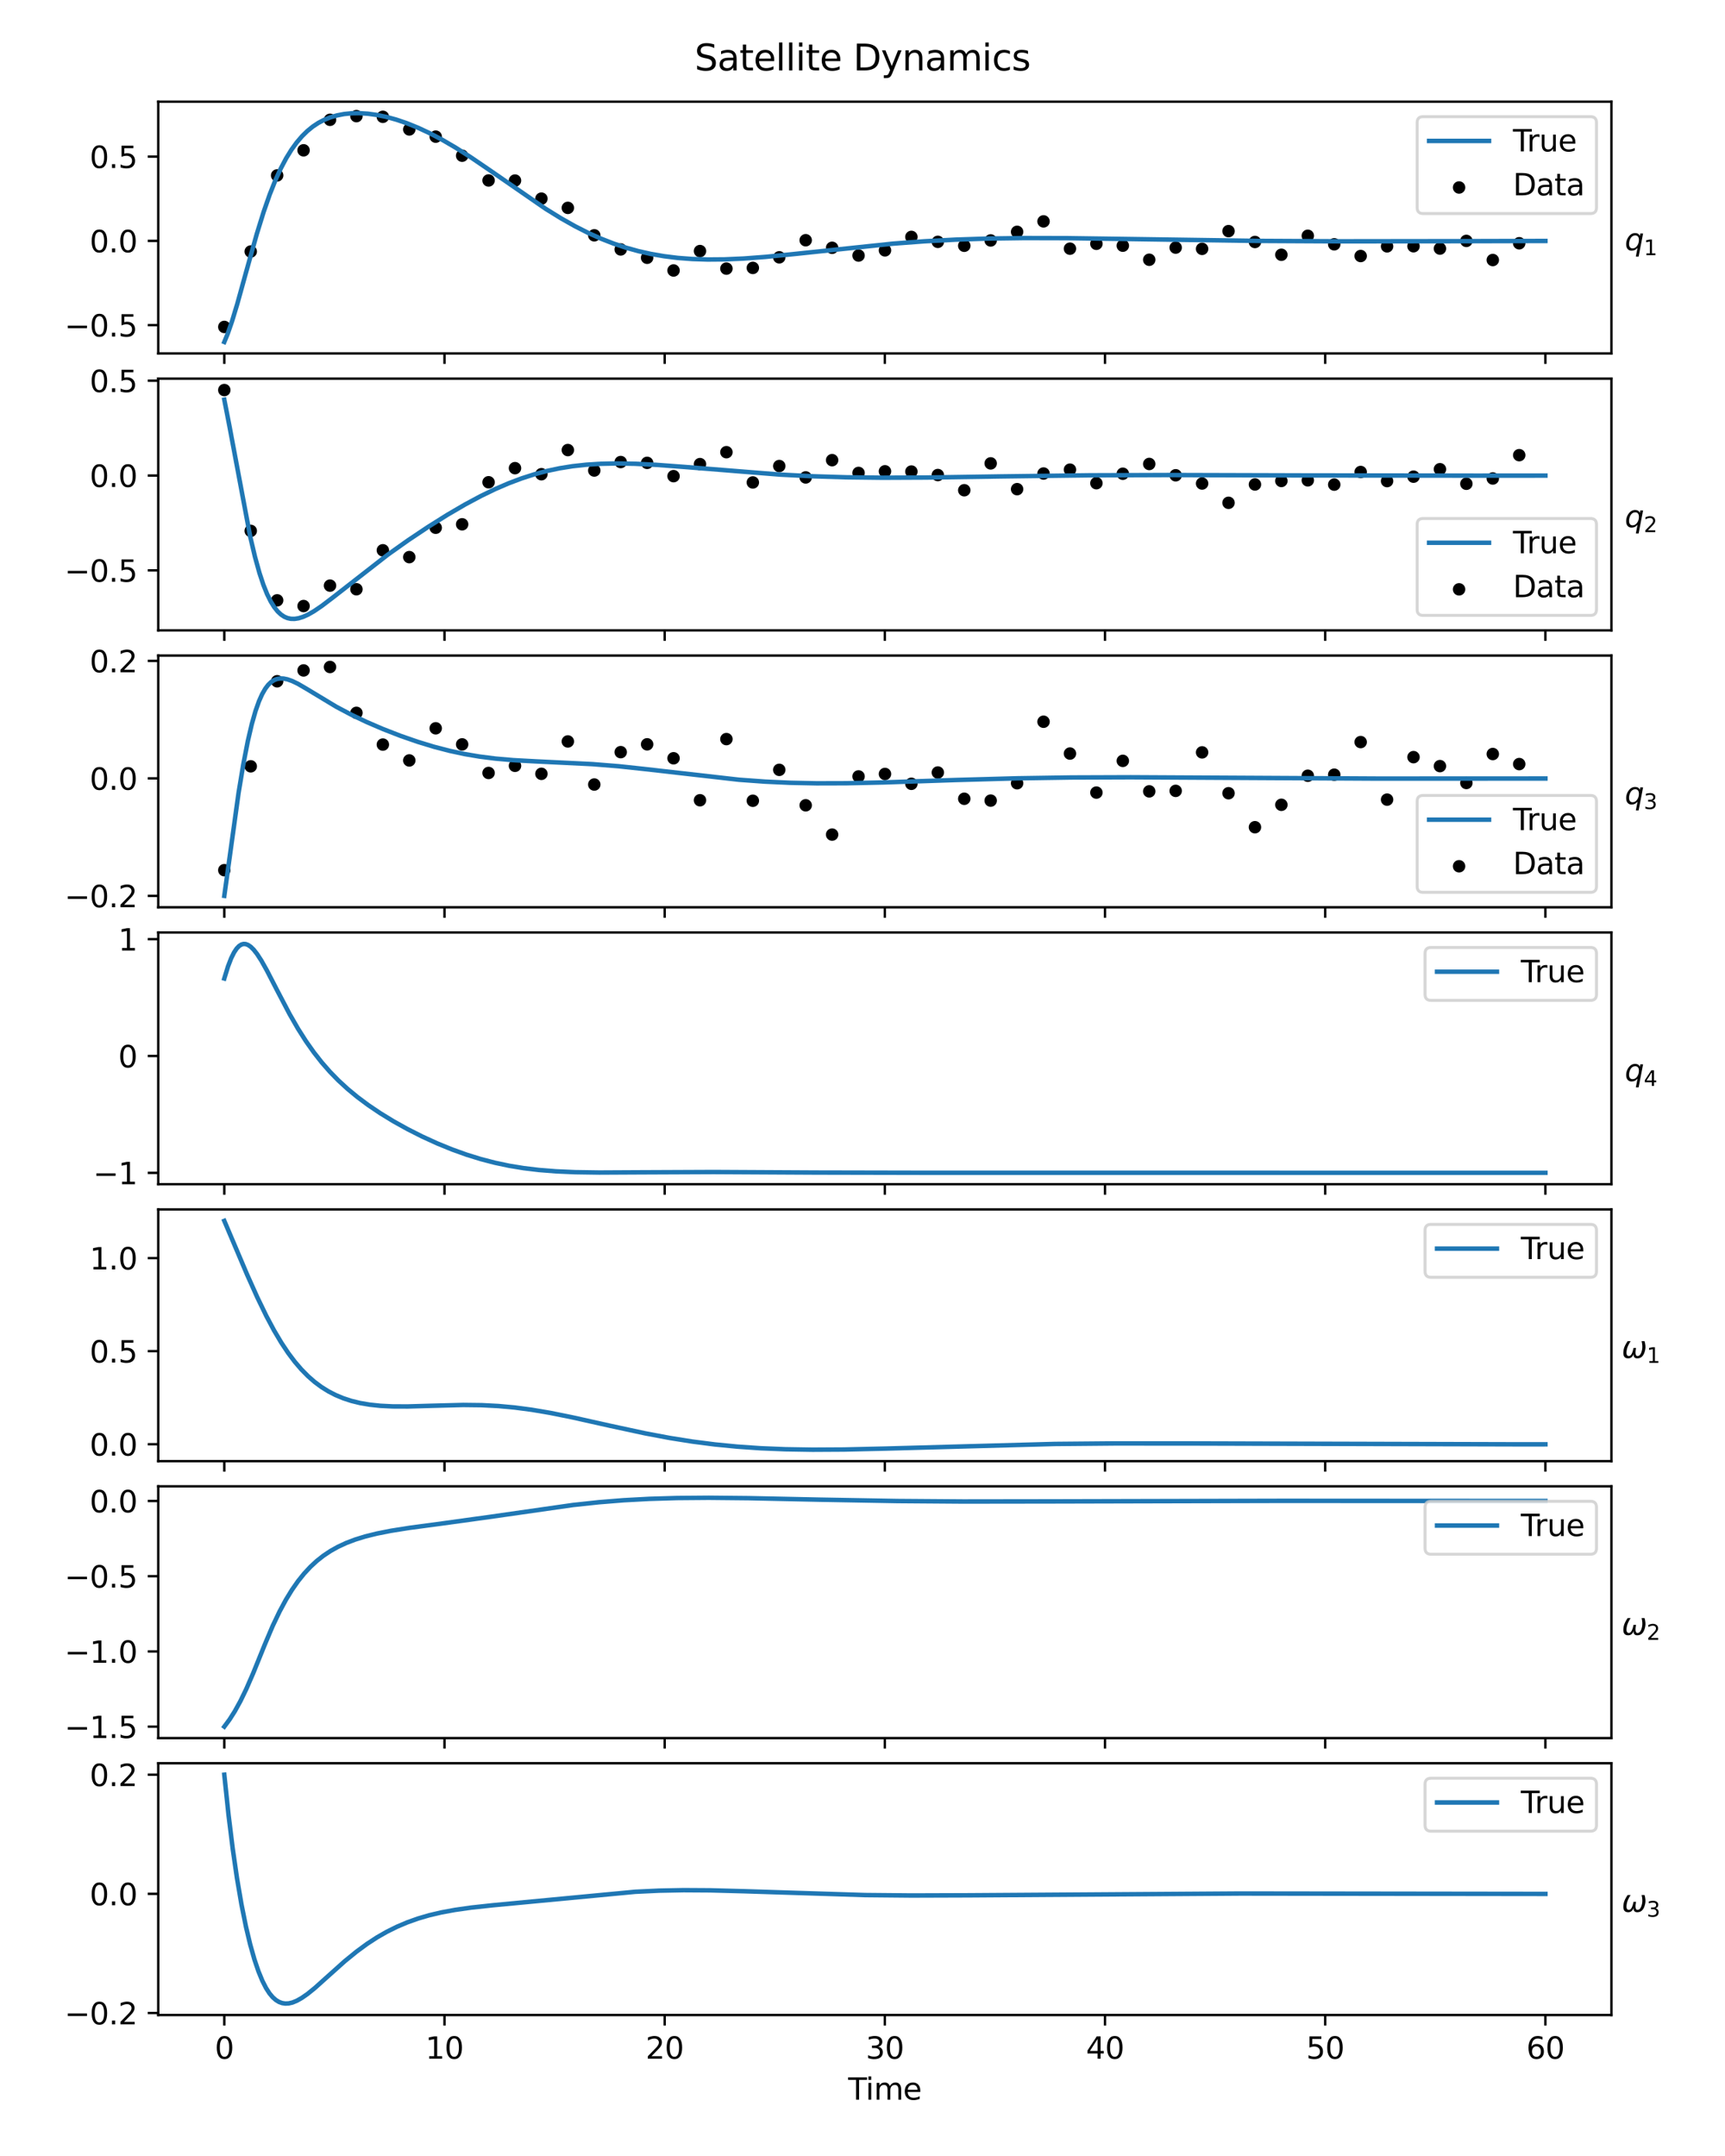 <?xml version="1.0" encoding="utf-8" standalone="no"?>
<!DOCTYPE svg PUBLIC "-//W3C//DTD SVG 1.1//EN"
  "http://www.w3.org/Graphics/SVG/1.1/DTD/svg11.dtd">
<svg xmlns:xlink="http://www.w3.org/1999/xlink" width="576pt" height="720pt" viewBox="0 0 576 720" xmlns="http://www.w3.org/2000/svg" version="1.1">
 <defs>
  <style type="text/css">*{stroke-linejoin: round; stroke-linecap: butt}</style>
 </defs>
 <g id="figure_1">
  <g id="patch_1">
   <path d="M 0 720 
L 576 720 
L 576 0 
L 0 0 
z
" style="fill: #ffffff"/>
  </g>
  <g id="axes_1">
   <g id="patch_2">
    <path d="M 52.84 118.034 
L 538.08 118.034 
L 538.08 33.96 
L 52.84 33.96 
z
" style="fill: #ffffff"/>
   </g>
   <g id="PathCollection_1">
    <defs>
     <path id="m687fd4456e" d="M 0 1.581 
C 0.419 1.581 0.822 1.415 1.118 1.118 
C 1.415 0.822 1.581 0.419 1.581 0 
C 1.581 -0.419 1.415 -0.822 1.118 -1.118 
C 0.822 -1.415 0.419 -1.581 0 -1.581 
C -0.419 -1.581 -0.822 -1.415 -1.118 -1.118 
C -1.415 -0.822 -1.581 -0.419 -1.581 0 
C -1.581 0.419 -1.415 0.822 -1.118 1.118 
C -0.822 1.415 -0.419 1.581 0 1.581 
z
" style="stroke: #000000"/>
    </defs>
    <g clip-path="url(#pa18e8d286e)">
     <use xlink:href="#m687fd4456e" x="74.896" y="109.179" style="stroke: #000000"/>
     <use xlink:href="#m687fd4456e" x="83.721" y="83.995" style="stroke: #000000"/>
     <use xlink:href="#m687fd4456e" x="92.545" y="58.58" style="stroke: #000000"/>
     <use xlink:href="#m687fd4456e" x="101.369" y="50.199" style="stroke: #000000"/>
     <use xlink:href="#m687fd4456e" x="110.194" y="40.011" style="stroke: #000000"/>
     <use xlink:href="#m687fd4456e" x="119.018" y="38.78" style="stroke: #000000"/>
     <use xlink:href="#m687fd4456e" x="127.842" y="39.008" style="stroke: #000000"/>
     <use xlink:href="#m687fd4456e" x="136.667" y="43.225" style="stroke: #000000"/>
     <use xlink:href="#m687fd4456e" x="145.491" y="45.632" style="stroke: #000000"/>
     <use xlink:href="#m687fd4456e" x="154.315" y="52" style="stroke: #000000"/>
     <use xlink:href="#m687fd4456e" x="163.139" y="60.262" style="stroke: #000000"/>
     <use xlink:href="#m687fd4456e" x="171.964" y="60.297" style="stroke: #000000"/>
     <use xlink:href="#m687fd4456e" x="180.788" y="66.339" style="stroke: #000000"/>
     <use xlink:href="#m687fd4456e" x="189.612" y="69.421" style="stroke: #000000"/>
     <use xlink:href="#m687fd4456e" x="198.437" y="78.584" style="stroke: #000000"/>
     <use xlink:href="#m687fd4456e" x="207.261" y="83.299" style="stroke: #000000"/>
     <use xlink:href="#m687fd4456e" x="216.085" y="86.081" style="stroke: #000000"/>
     <use xlink:href="#m687fd4456e" x="224.91" y="90.332" style="stroke: #000000"/>
     <use xlink:href="#m687fd4456e" x="233.734" y="83.845" style="stroke: #000000"/>
     <use xlink:href="#m687fd4456e" x="242.558" y="89.701" style="stroke: #000000"/>
     <use xlink:href="#m687fd4456e" x="251.383" y="89.467" style="stroke: #000000"/>
     <use xlink:href="#m687fd4456e" x="260.207" y="85.934" style="stroke: #000000"/>
     <use xlink:href="#m687fd4456e" x="269.031" y="80.23" style="stroke: #000000"/>
     <use xlink:href="#m687fd4456e" x="277.856" y="82.749" style="stroke: #000000"/>
     <use xlink:href="#m687fd4456e" x="286.68" y="85.338" style="stroke: #000000"/>
     <use xlink:href="#m687fd4456e" x="295.504" y="83.605" style="stroke: #000000"/>
     <use xlink:href="#m687fd4456e" x="304.328" y="79.119" style="stroke: #000000"/>
     <use xlink:href="#m687fd4456e" x="313.153" y="80.767" style="stroke: #000000"/>
     <use xlink:href="#m687fd4456e" x="321.977" y="82.073" style="stroke: #000000"/>
     <use xlink:href="#m687fd4456e" x="330.801" y="80.298" style="stroke: #000000"/>
     <use xlink:href="#m687fd4456e" x="339.626" y="77.422" style="stroke: #000000"/>
     <use xlink:href="#m687fd4456e" x="348.45" y="73.931" style="stroke: #000000"/>
     <use xlink:href="#m687fd4456e" x="357.274" y="83.044" style="stroke: #000000"/>
     <use xlink:href="#m687fd4456e" x="366.099" y="81.412" style="stroke: #000000"/>
     <use xlink:href="#m687fd4456e" x="374.923" y="82.049" style="stroke: #000000"/>
     <use xlink:href="#m687fd4456e" x="383.747" y="86.746" style="stroke: #000000"/>
     <use xlink:href="#m687fd4456e" x="392.572" y="82.688" style="stroke: #000000"/>
     <use xlink:href="#m687fd4456e" x="401.396" y="83.107" style="stroke: #000000"/>
     <use xlink:href="#m687fd4456e" x="410.22" y="77.182" style="stroke: #000000"/>
     <use xlink:href="#m687fd4456e" x="419.044" y="80.811" style="stroke: #000000"/>
     <use xlink:href="#m687fd4456e" x="427.869" y="85.078" style="stroke: #000000"/>
     <use xlink:href="#m687fd4456e" x="436.693" y="78.738" style="stroke: #000000"/>
     <use xlink:href="#m687fd4456e" x="445.517" y="81.587" style="stroke: #000000"/>
     <use xlink:href="#m687fd4456e" x="454.342" y="85.5" style="stroke: #000000"/>
     <use xlink:href="#m687fd4456e" x="463.166" y="82.269" style="stroke: #000000"/>
     <use xlink:href="#m687fd4456e" x="471.99" y="82.233" style="stroke: #000000"/>
     <use xlink:href="#m687fd4456e" x="480.815" y="83.015" style="stroke: #000000"/>
     <use xlink:href="#m687fd4456e" x="489.639" y="80.449" style="stroke: #000000"/>
     <use xlink:href="#m687fd4456e" x="498.463" y="86.836" style="stroke: #000000"/>
     <use xlink:href="#m687fd4456e" x="507.288" y="81.24" style="stroke: #000000"/>
    </g>
   </g>
   <g id="matplotlib.axis_1">
    <g id="xtick_1">
     <g id="line2d_1">
      <defs>
       <path id="m2fad6d559f" d="M 0 0 
L 0 3.5 
" style="stroke: #000000; stroke-width: 0.8"/>
      </defs>
      <g>
       <use xlink:href="#m2fad6d559f" x="74.896" y="118.034" style="stroke: #000000; stroke-width: 0.8"/>
      </g>
     </g>
    </g>
    <g id="xtick_2">
     <g id="line2d_2">
      <g>
       <use xlink:href="#m2fad6d559f" x="148.418" y="118.034" style="stroke: #000000; stroke-width: 0.8"/>
      </g>
     </g>
    </g>
    <g id="xtick_3">
     <g id="line2d_3">
      <g>
       <use xlink:href="#m2fad6d559f" x="221.939" y="118.034" style="stroke: #000000; stroke-width: 0.8"/>
      </g>
     </g>
    </g>
    <g id="xtick_4">
     <g id="line2d_4">
      <g>
       <use xlink:href="#m2fad6d559f" x="295.46" y="118.034" style="stroke: #000000; stroke-width: 0.8"/>
      </g>
     </g>
    </g>
    <g id="xtick_5">
     <g id="line2d_5">
      <g>
       <use xlink:href="#m2fad6d559f" x="368.981" y="118.034" style="stroke: #000000; stroke-width: 0.8"/>
      </g>
     </g>
    </g>
    <g id="xtick_6">
     <g id="line2d_6">
      <g>
       <use xlink:href="#m2fad6d559f" x="442.502" y="118.034" style="stroke: #000000; stroke-width: 0.8"/>
      </g>
     </g>
    </g>
    <g id="xtick_7">
     <g id="line2d_7">
      <g>
       <use xlink:href="#m2fad6d559f" x="516.024" y="118.034" style="stroke: #000000; stroke-width: 0.8"/>
      </g>
     </g>
    </g>
   </g>
   <g id="matplotlib.axis_2">
    <g id="ytick_1">
     <g id="line2d_8">
      <defs>
       <path id="mb8379a9e61" d="M 0 0 
L -3.5 0 
" style="stroke: #000000; stroke-width: 0.8"/>
      </defs>
      <g>
       <use xlink:href="#mb8379a9e61" x="52.84" y="108.584" style="stroke: #000000; stroke-width: 0.8"/>
      </g>
     </g>
     <g id="text_1">
      <!-- −0.5 -->
      <g transform="translate(21.557 112.383) scale(0.1 -0.1)">
       <defs>
        <path id="DejaVuSans-2212" d="M 678 2272 
L 4684 2272 
L 4684 1741 
L 678 1741 
L 678 2272 
z
" transform="scale(0.016)"/>
        <path id="DejaVuSans-30" d="M 2034 4250 
Q 1547 4250 1301 3770 
Q 1056 3291 1056 2328 
Q 1056 1369 1301 889 
Q 1547 409 2034 409 
Q 2525 409 2770 889 
Q 3016 1369 3016 2328 
Q 3016 3291 2770 3770 
Q 2525 4250 2034 4250 
z
M 2034 4750 
Q 2819 4750 3233 4129 
Q 3647 3509 3647 2328 
Q 3647 1150 3233 529 
Q 2819 -91 2034 -91 
Q 1250 -91 836 529 
Q 422 1150 422 2328 
Q 422 3509 836 4129 
Q 1250 4750 2034 4750 
z
" transform="scale(0.016)"/>
        <path id="DejaVuSans-2e" d="M 684 794 
L 1344 794 
L 1344 0 
L 684 0 
L 684 794 
z
" transform="scale(0.016)"/>
        <path id="DejaVuSans-35" d="M 691 4666 
L 3169 4666 
L 3169 4134 
L 1269 4134 
L 1269 2991 
Q 1406 3038 1543 3061 
Q 1681 3084 1819 3084 
Q 2600 3084 3056 2656 
Q 3513 2228 3513 1497 
Q 3513 744 3044 326 
Q 2575 -91 1722 -91 
Q 1428 -91 1123 -41 
Q 819 9 494 109 
L 494 744 
Q 775 591 1075 516 
Q 1375 441 1709 441 
Q 2250 441 2565 725 
Q 2881 1009 2881 1497 
Q 2881 1984 2565 2268 
Q 2250 2553 1709 2553 
Q 1456 2553 1204 2497 
Q 953 2441 691 2322 
L 691 4666 
z
" transform="scale(0.016)"/>
       </defs>
       <use xlink:href="#DejaVuSans-2212"/>
       <use xlink:href="#DejaVuSans-30" x="83.789"/>
       <use xlink:href="#DejaVuSans-2e" x="147.412"/>
       <use xlink:href="#DejaVuSans-35" x="179.199"/>
      </g>
     </g>
    </g>
    <g id="ytick_2">
     <g id="line2d_9">
      <g>
       <use xlink:href="#mb8379a9e61" x="52.84" y="80.445" style="stroke: #000000; stroke-width: 0.8"/>
      </g>
     </g>
     <g id="text_2">
      <!-- 0.0 -->
      <g transform="translate(29.937 84.244) scale(0.1 -0.1)">
       <use xlink:href="#DejaVuSans-30"/>
       <use xlink:href="#DejaVuSans-2e" x="63.623"/>
       <use xlink:href="#DejaVuSans-30" x="95.41"/>
      </g>
     </g>
    </g>
    <g id="ytick_3">
     <g id="line2d_10">
      <g>
       <use xlink:href="#mb8379a9e61" x="52.84" y="52.305" style="stroke: #000000; stroke-width: 0.8"/>
      </g>
     </g>
     <g id="text_3">
      <!-- 0.5 -->
      <g transform="translate(29.937 56.104) scale(0.1 -0.1)">
       <use xlink:href="#DejaVuSans-30"/>
       <use xlink:href="#DejaVuSans-2e" x="63.623"/>
       <use xlink:href="#DejaVuSans-35" x="95.41"/>
      </g>
     </g>
    </g>
    <g id="text_4">
     <!-- $q_1$ -->
     <g transform="translate(542.53 83.575) scale(0.1 -0.1)">
      <defs>
       <path id="DejaVuSans-Oblique-71" d="M 2669 525 
Q 2438 222 2123 65 
Q 1809 -91 1428 -91 
Q 897 -91 595 267 
Q 294 625 294 1253 
Q 294 1759 480 2231 
Q 666 2703 1013 3078 
Q 1238 3322 1530 3453 
Q 1822 3584 2144 3584 
Q 2531 3584 2781 3431 
Q 3031 3278 3144 2969 
L 3244 3494 
L 3822 3494 
L 2888 -1319 
L 2309 -1319 
L 2669 525 
z
M 891 1338 
Q 891 875 1084 633 
Q 1278 391 1644 391 
Q 2188 391 2572 911 
Q 2956 1431 2956 2175 
Q 2956 2625 2757 2864 
Q 2559 3103 2188 3103 
Q 1916 3103 1684 2976 
Q 1453 2850 1281 2606 
Q 1100 2350 995 2006 
Q 891 1663 891 1338 
z
" transform="scale(0.016)"/>
       <path id="DejaVuSans-31" d="M 794 531 
L 1825 531 
L 1825 4091 
L 703 3866 
L 703 4441 
L 1819 4666 
L 2450 4666 
L 2450 531 
L 3481 531 
L 3481 0 
L 794 0 
L 794 531 
z
" transform="scale(0.016)"/>
      </defs>
      <use xlink:href="#DejaVuSans-Oblique-71"/>
      <use xlink:href="#DejaVuSans-31" transform="translate(63.477 -16.406) scale(0.7)"/>
     </g>
    </g>
   </g>
   <g id="line2d_11">
    <path d="M 74.896 114.212 
L 76.044 111.419 
L 77.455 107.352 
L 79.22 101.538 
L 82.044 91.337 
L 85.75 78.113 
L 88.045 70.724 
L 90.074 64.921 
L 91.927 60.268 
L 93.78 56.214 
L 95.545 52.877 
L 97.31 50.013 
L 99.075 47.574 
L 100.84 45.509 
L 102.605 43.772 
L 104.458 42.263 
L 106.311 41.037 
L 108.252 40.017 
L 110.282 39.2 
L 112.488 38.552 
L 114.87 38.087 
L 117.341 37.835 
L 119.989 37.791 
L 122.812 37.97 
L 125.813 38.381 
L 128.989 39.037 
L 132.343 39.958 
L 135.872 41.16 
L 139.579 42.659 
L 143.461 44.47 
L 147.609 46.655 
L 152.109 49.284 
L 157.227 52.543 
L 163.492 56.811 
L 182.112 69.679 
L 187.318 72.904 
L 191.995 75.544 
L 196.407 77.783 
L 200.643 79.685 
L 204.79 81.307 
L 208.938 82.693 
L 213.085 83.848 
L 217.321 84.801 
L 221.733 85.565 
L 226.322 86.131 
L 231.175 86.5 
L 236.293 86.665 
L 241.941 86.62 
L 248.294 86.34 
L 255.706 85.781 
L 265.501 84.801 
L 298.063 81.375 
L 308.652 80.582 
L 319.065 80.026 
L 330.007 79.668 
L 342.096 79.502 
L 356.48 79.536 
L 377.835 79.836 
L 420.015 80.449 
L 447.635 80.589 
L 487.609 80.539 
L 516.024 80.467 
L 516.024 80.467 
" clip-path="url(#pa18e8d286e)" style="fill: none; stroke: #1f77b4; stroke-width: 1.5; stroke-linecap: square"/>
   </g>
   <g id="patch_3">
    <path d="M 52.84 118.034 
L 52.84 33.96 
" style="fill: none; stroke: #000000; stroke-width: 0.8; stroke-linejoin: miter; stroke-linecap: square"/>
   </g>
   <g id="patch_4">
    <path d="M 538.08 118.034 
L 538.08 33.96 
" style="fill: none; stroke: #000000; stroke-width: 0.8; stroke-linejoin: miter; stroke-linecap: square"/>
   </g>
   <g id="patch_5">
    <path d="M 52.84 118.034 
L 538.08 118.034 
" style="fill: none; stroke: #000000; stroke-width: 0.8; stroke-linejoin: miter; stroke-linecap: square"/>
   </g>
   <g id="patch_6">
    <path d="M 52.84 33.96 
L 538.08 33.96 
" style="fill: none; stroke: #000000; stroke-width: 0.8; stroke-linejoin: miter; stroke-linecap: square"/>
   </g>
   <g id="legend_1">
    <g id="patch_7">
     <path d="M 475.203 71.316 
L 531.08 71.316 
Q 533.08 71.316 533.08 69.316 
L 533.08 40.96 
Q 533.08 38.96 531.08 38.96 
L 475.203 38.96 
Q 473.203 38.96 473.203 40.96 
L 473.203 69.316 
Q 473.203 71.316 475.203 71.316 
z
" style="fill: #ffffff; opacity: 0.8; stroke: #cccccc; stroke-linejoin: miter"/>
    </g>
    <g id="line2d_12">
     <path d="M 477.203 47.058 
L 487.203 47.058 
L 497.203 47.058 
" style="fill: none; stroke: #1f77b4; stroke-width: 1.5; stroke-linecap: square"/>
    </g>
    <g id="text_5">
     <!-- True -->
     <g transform="translate(505.203 50.558) scale(0.1 -0.1)">
      <defs>
       <path id="DejaVuSans-54" d="M -19 4666 
L 3928 4666 
L 3928 4134 
L 2272 4134 
L 2272 0 
L 1638 0 
L 1638 4134 
L -19 4134 
L -19 4666 
z
" transform="scale(0.016)"/>
       <path id="DejaVuSans-72" d="M 2631 2963 
Q 2534 3019 2420 3045 
Q 2306 3072 2169 3072 
Q 1681 3072 1420 2755 
Q 1159 2438 1159 1844 
L 1159 0 
L 581 0 
L 581 3500 
L 1159 3500 
L 1159 2956 
Q 1341 3275 1631 3429 
Q 1922 3584 2338 3584 
Q 2397 3584 2469 3576 
Q 2541 3569 2628 3553 
L 2631 2963 
z
" transform="scale(0.016)"/>
       <path id="DejaVuSans-75" d="M 544 1381 
L 544 3500 
L 1119 3500 
L 1119 1403 
Q 1119 906 1312 657 
Q 1506 409 1894 409 
Q 2359 409 2629 706 
Q 2900 1003 2900 1516 
L 2900 3500 
L 3475 3500 
L 3475 0 
L 2900 0 
L 2900 538 
Q 2691 219 2414 64 
Q 2138 -91 1772 -91 
Q 1169 -91 856 284 
Q 544 659 544 1381 
z
M 1991 3584 
L 1991 3584 
z
" transform="scale(0.016)"/>
       <path id="DejaVuSans-65" d="M 3597 1894 
L 3597 1613 
L 953 1613 
Q 991 1019 1311 708 
Q 1631 397 2203 397 
Q 2534 397 2845 478 
Q 3156 559 3463 722 
L 3463 178 
Q 3153 47 2828 -22 
Q 2503 -91 2169 -91 
Q 1331 -91 842 396 
Q 353 884 353 1716 
Q 353 2575 817 3079 
Q 1281 3584 2069 3584 
Q 2775 3584 3186 3129 
Q 3597 2675 3597 1894 
z
M 3022 2063 
Q 3016 2534 2758 2815 
Q 2500 3097 2075 3097 
Q 1594 3097 1305 2825 
Q 1016 2553 972 2059 
L 3022 2063 
z
" transform="scale(0.016)"/>
      </defs>
      <use xlink:href="#DejaVuSans-54"/>
      <use xlink:href="#DejaVuSans-72" x="46.334"/>
      <use xlink:href="#DejaVuSans-75" x="87.447"/>
      <use xlink:href="#DejaVuSans-65" x="150.826"/>
     </g>
    </g>
    <g id="PathCollection_2">
     <g>
      <use xlink:href="#m687fd4456e" x="487.203" y="62.612" style="stroke: #000000"/>
     </g>
    </g>
    <g id="text_6">
     <!-- Data -->
     <g transform="translate(505.203 65.237) scale(0.1 -0.1)">
      <defs>
       <path id="DejaVuSans-44" d="M 1259 4147 
L 1259 519 
L 2022 519 
Q 2988 519 3436 956 
Q 3884 1394 3884 2338 
Q 3884 3275 3436 3711 
Q 2988 4147 2022 4147 
L 1259 4147 
z
M 628 4666 
L 1925 4666 
Q 3281 4666 3915 4102 
Q 4550 3538 4550 2338 
Q 4550 1131 3912 565 
Q 3275 0 1925 0 
L 628 0 
L 628 4666 
z
" transform="scale(0.016)"/>
       <path id="DejaVuSans-61" d="M 2194 1759 
Q 1497 1759 1228 1600 
Q 959 1441 959 1056 
Q 959 750 1161 570 
Q 1363 391 1709 391 
Q 2188 391 2477 730 
Q 2766 1069 2766 1631 
L 2766 1759 
L 2194 1759 
z
M 3341 1997 
L 3341 0 
L 2766 0 
L 2766 531 
Q 2569 213 2275 61 
Q 1981 -91 1556 -91 
Q 1019 -91 701 211 
Q 384 513 384 1019 
Q 384 1609 779 1909 
Q 1175 2209 1959 2209 
L 2766 2209 
L 2766 2266 
Q 2766 2663 2505 2880 
Q 2244 3097 1772 3097 
Q 1472 3097 1187 3025 
Q 903 2953 641 2809 
L 641 3341 
Q 956 3463 1253 3523 
Q 1550 3584 1831 3584 
Q 2591 3584 2966 3190 
Q 3341 2797 3341 1997 
z
" transform="scale(0.016)"/>
       <path id="DejaVuSans-74" d="M 1172 4494 
L 1172 3500 
L 2356 3500 
L 2356 3053 
L 1172 3053 
L 1172 1153 
Q 1172 725 1289 603 
Q 1406 481 1766 481 
L 2356 481 
L 2356 0 
L 1766 0 
Q 1100 0 847 248 
Q 594 497 594 1153 
L 594 3053 
L 172 3053 
L 172 3500 
L 594 3500 
L 594 4494 
L 1172 4494 
z
" transform="scale(0.016)"/>
      </defs>
      <use xlink:href="#DejaVuSans-44"/>
      <use xlink:href="#DejaVuSans-61" x="77.002"/>
      <use xlink:href="#DejaVuSans-74" x="138.281"/>
      <use xlink:href="#DejaVuSans-61" x="177.49"/>
     </g>
    </g>
   </g>
  </g>
  <g id="axes_2">
   <g id="patch_8">
    <path d="M 52.84 210.515 
L 538.08 210.515 
L 538.08 126.441 
L 52.84 126.441 
z
" style="fill: #ffffff"/>
   </g>
   <g id="PathCollection_3">
    <g clip-path="url(#p3e619a718f)">
     <use xlink:href="#m687fd4456e" x="74.896" y="130.263" style="stroke: #000000"/>
     <use xlink:href="#m687fd4456e" x="83.721" y="177.286" style="stroke: #000000"/>
     <use xlink:href="#m687fd4456e" x="92.545" y="200.484" style="stroke: #000000"/>
     <use xlink:href="#m687fd4456e" x="101.369" y="202.39" style="stroke: #000000"/>
     <use xlink:href="#m687fd4456e" x="110.194" y="195.568" style="stroke: #000000"/>
     <use xlink:href="#m687fd4456e" x="119.018" y="196.783" style="stroke: #000000"/>
     <use xlink:href="#m687fd4456e" x="127.842" y="183.769" style="stroke: #000000"/>
     <use xlink:href="#m687fd4456e" x="136.667" y="186.048" style="stroke: #000000"/>
     <use xlink:href="#m687fd4456e" x="145.491" y="176.245" style="stroke: #000000"/>
     <use xlink:href="#m687fd4456e" x="154.315" y="175.091" style="stroke: #000000"/>
     <use xlink:href="#m687fd4456e" x="163.139" y="161.052" style="stroke: #000000"/>
     <use xlink:href="#m687fd4456e" x="171.964" y="156.341" style="stroke: #000000"/>
     <use xlink:href="#m687fd4456e" x="180.788" y="158.365" style="stroke: #000000"/>
     <use xlink:href="#m687fd4456e" x="189.612" y="150.297" style="stroke: #000000"/>
     <use xlink:href="#m687fd4456e" x="198.437" y="157.129" style="stroke: #000000"/>
     <use xlink:href="#m687fd4456e" x="207.261" y="154.298" style="stroke: #000000"/>
     <use xlink:href="#m687fd4456e" x="216.085" y="154.572" style="stroke: #000000"/>
     <use xlink:href="#m687fd4456e" x="224.91" y="159.015" style="stroke: #000000"/>
     <use xlink:href="#m687fd4456e" x="233.734" y="154.996" style="stroke: #000000"/>
     <use xlink:href="#m687fd4456e" x="242.558" y="151.012" style="stroke: #000000"/>
     <use xlink:href="#m687fd4456e" x="251.383" y="161.115" style="stroke: #000000"/>
     <use xlink:href="#m687fd4456e" x="260.207" y="155.63" style="stroke: #000000"/>
     <use xlink:href="#m687fd4456e" x="269.031" y="159.44" style="stroke: #000000"/>
     <use xlink:href="#m687fd4456e" x="277.856" y="153.673" style="stroke: #000000"/>
     <use xlink:href="#m687fd4456e" x="286.68" y="157.935" style="stroke: #000000"/>
     <use xlink:href="#m687fd4456e" x="295.504" y="157.397" style="stroke: #000000"/>
     <use xlink:href="#m687fd4456e" x="304.328" y="157.479" style="stroke: #000000"/>
     <use xlink:href="#m687fd4456e" x="313.153" y="158.639" style="stroke: #000000"/>
     <use xlink:href="#m687fd4456e" x="321.977" y="163.721" style="stroke: #000000"/>
     <use xlink:href="#m687fd4456e" x="330.801" y="154.749" style="stroke: #000000"/>
     <use xlink:href="#m687fd4456e" x="339.626" y="163.356" style="stroke: #000000"/>
     <use xlink:href="#m687fd4456e" x="348.45" y="158.134" style="stroke: #000000"/>
     <use xlink:href="#m687fd4456e" x="357.274" y="156.843" style="stroke: #000000"/>
     <use xlink:href="#m687fd4456e" x="366.099" y="161.367" style="stroke: #000000"/>
     <use xlink:href="#m687fd4456e" x="374.923" y="158.207" style="stroke: #000000"/>
     <use xlink:href="#m687fd4456e" x="383.747" y="154.945" style="stroke: #000000"/>
     <use xlink:href="#m687fd4456e" x="392.572" y="158.719" style="stroke: #000000"/>
     <use xlink:href="#m687fd4456e" x="401.396" y="161.471" style="stroke: #000000"/>
     <use xlink:href="#m687fd4456e" x="410.22" y="167.916" style="stroke: #000000"/>
     <use xlink:href="#m687fd4456e" x="419.044" y="161.789" style="stroke: #000000"/>
     <use xlink:href="#m687fd4456e" x="427.869" y="160.615" style="stroke: #000000"/>
     <use xlink:href="#m687fd4456e" x="436.693" y="160.408" style="stroke: #000000"/>
     <use xlink:href="#m687fd4456e" x="445.517" y="161.838" style="stroke: #000000"/>
     <use xlink:href="#m687fd4456e" x="454.342" y="157.623" style="stroke: #000000"/>
     <use xlink:href="#m687fd4456e" x="463.166" y="160.653" style="stroke: #000000"/>
     <use xlink:href="#m687fd4456e" x="471.99" y="159.188" style="stroke: #000000"/>
     <use xlink:href="#m687fd4456e" x="480.815" y="156.695" style="stroke: #000000"/>
     <use xlink:href="#m687fd4456e" x="489.639" y="161.555" style="stroke: #000000"/>
     <use xlink:href="#m687fd4456e" x="498.463" y="159.793" style="stroke: #000000"/>
     <use xlink:href="#m687fd4456e" x="507.288" y="152.002" style="stroke: #000000"/>
    </g>
   </g>
   <g id="matplotlib.axis_3">
    <g id="xtick_8">
     <g id="line2d_13">
      <g>
       <use xlink:href="#m2fad6d559f" x="74.896" y="210.515" style="stroke: #000000; stroke-width: 0.8"/>
      </g>
     </g>
    </g>
    <g id="xtick_9">
     <g id="line2d_14">
      <g>
       <use xlink:href="#m2fad6d559f" x="148.418" y="210.515" style="stroke: #000000; stroke-width: 0.8"/>
      </g>
     </g>
    </g>
    <g id="xtick_10">
     <g id="line2d_15">
      <g>
       <use xlink:href="#m2fad6d559f" x="221.939" y="210.515" style="stroke: #000000; stroke-width: 0.8"/>
      </g>
     </g>
    </g>
    <g id="xtick_11">
     <g id="line2d_16">
      <g>
       <use xlink:href="#m2fad6d559f" x="295.46" y="210.515" style="stroke: #000000; stroke-width: 0.8"/>
      </g>
     </g>
    </g>
    <g id="xtick_12">
     <g id="line2d_17">
      <g>
       <use xlink:href="#m2fad6d559f" x="368.981" y="210.515" style="stroke: #000000; stroke-width: 0.8"/>
      </g>
     </g>
    </g>
    <g id="xtick_13">
     <g id="line2d_18">
      <g>
       <use xlink:href="#m2fad6d559f" x="442.502" y="210.515" style="stroke: #000000; stroke-width: 0.8"/>
      </g>
     </g>
    </g>
    <g id="xtick_14">
     <g id="line2d_19">
      <g>
       <use xlink:href="#m2fad6d559f" x="516.024" y="210.515" style="stroke: #000000; stroke-width: 0.8"/>
      </g>
     </g>
    </g>
   </g>
   <g id="matplotlib.axis_4">
    <g id="ytick_4">
     <g id="line2d_20">
      <g>
       <use xlink:href="#mb8379a9e61" x="52.84" y="190.48" style="stroke: #000000; stroke-width: 0.8"/>
      </g>
     </g>
     <g id="text_7">
      <!-- −0.5 -->
      <g transform="translate(21.557 194.279) scale(0.1 -0.1)">
       <use xlink:href="#DejaVuSans-2212"/>
       <use xlink:href="#DejaVuSans-30" x="83.789"/>
       <use xlink:href="#DejaVuSans-2e" x="147.412"/>
       <use xlink:href="#DejaVuSans-35" x="179.199"/>
      </g>
     </g>
    </g>
    <g id="ytick_5">
     <g id="line2d_21">
      <g>
       <use xlink:href="#mb8379a9e61" x="52.84" y="158.808" style="stroke: #000000; stroke-width: 0.8"/>
      </g>
     </g>
     <g id="text_8">
      <!-- 0.0 -->
      <g transform="translate(29.937 162.608) scale(0.1 -0.1)">
       <use xlink:href="#DejaVuSans-30"/>
       <use xlink:href="#DejaVuSans-2e" x="63.623"/>
       <use xlink:href="#DejaVuSans-30" x="95.41"/>
      </g>
     </g>
    </g>
    <g id="ytick_6">
     <g id="line2d_22">
      <g>
       <use xlink:href="#mb8379a9e61" x="52.84" y="127.137" style="stroke: #000000; stroke-width: 0.8"/>
      </g>
     </g>
     <g id="text_9">
      <!-- 0.5 -->
      <g transform="translate(29.937 130.936) scale(0.1 -0.1)">
       <use xlink:href="#DejaVuSans-30"/>
       <use xlink:href="#DejaVuSans-2e" x="63.623"/>
       <use xlink:href="#DejaVuSans-35" x="95.41"/>
      </g>
     </g>
    </g>
    <g id="text_10">
     <!-- $q_2$ -->
     <g transform="translate(542.53 176.056) scale(0.1 -0.1)">
      <defs>
       <path id="DejaVuSans-32" d="M 1228 531 
L 3431 531 
L 3431 0 
L 469 0 
L 469 531 
Q 828 903 1448 1529 
Q 2069 2156 2228 2338 
Q 2531 2678 2651 2914 
Q 2772 3150 2772 3378 
Q 2772 3750 2511 3984 
Q 2250 4219 1831 4219 
Q 1534 4219 1204 4116 
Q 875 4013 500 3803 
L 500 4441 
Q 881 4594 1212 4672 
Q 1544 4750 1819 4750 
Q 2544 4750 2975 4387 
Q 3406 4025 3406 3419 
Q 3406 3131 3298 2873 
Q 3191 2616 2906 2266 
Q 2828 2175 2409 1742 
Q 1991 1309 1228 531 
z
" transform="scale(0.016)"/>
      </defs>
      <use xlink:href="#DejaVuSans-Oblique-71"/>
      <use xlink:href="#DejaVuSans-32" transform="translate(63.477 -16.406) scale(0.7)"/>
     </g>
    </g>
   </g>
   <g id="line2d_23">
    <path d="M 74.896 133.471 
L 76.573 142.076 
L 83.544 179.191 
L 85.133 185.922 
L 86.633 191.335 
L 87.956 195.327 
L 89.192 198.407 
L 90.427 200.905 
L 91.574 202.753 
L 92.721 204.189 
L 93.869 205.258 
L 94.928 205.954 
L 95.986 206.405 
L 97.134 206.652 
L 98.369 206.675 
L 99.693 206.47 
L 101.193 206.004 
L 102.869 205.249 
L 104.899 204.082 
L 107.458 202.34 
L 111.164 199.521 
L 129.519 185.215 
L 136.225 180.458 
L 142.932 175.974 
L 149.374 171.931 
L 155.286 168.48 
L 160.58 165.642 
L 165.346 163.334 
L 169.846 161.393 
L 174.17 159.764 
L 178.406 158.402 
L 182.641 157.275 
L 186.877 156.379 
L 191.201 155.69 
L 195.789 155.186 
L 200.643 154.879 
L 205.937 154.77 
L 211.938 154.874 
L 219.086 155.231 
L 228.616 155.944 
L 260.56 158.5 
L 271.59 159.06 
L 282.621 159.396 
L 294.71 159.536 
L 309.27 159.473 
L 334.243 159.1 
L 364.069 158.728 
L 390.101 158.641 
L 434.752 158.766 
L 492.904 158.844 
L 516.024 158.831 
L 516.024 158.831 
" clip-path="url(#p3e619a718f)" style="fill: none; stroke: #1f77b4; stroke-width: 1.5; stroke-linecap: square"/>
   </g>
   <g id="patch_9">
    <path d="M 52.84 210.515 
L 52.84 126.441 
" style="fill: none; stroke: #000000; stroke-width: 0.8; stroke-linejoin: miter; stroke-linecap: square"/>
   </g>
   <g id="patch_10">
    <path d="M 538.08 210.515 
L 538.08 126.441 
" style="fill: none; stroke: #000000; stroke-width: 0.8; stroke-linejoin: miter; stroke-linecap: square"/>
   </g>
   <g id="patch_11">
    <path d="M 52.84 210.515 
L 538.08 210.515 
" style="fill: none; stroke: #000000; stroke-width: 0.8; stroke-linejoin: miter; stroke-linecap: square"/>
   </g>
   <g id="patch_12">
    <path d="M 52.84 126.441 
L 538.08 126.441 
" style="fill: none; stroke: #000000; stroke-width: 0.8; stroke-linejoin: miter; stroke-linecap: square"/>
   </g>
   <g id="legend_2">
    <g id="patch_13">
     <path d="M 475.203 205.515 
L 531.08 205.515 
Q 533.08 205.515 533.08 203.515 
L 533.08 175.158 
Q 533.08 173.158 531.08 173.158 
L 475.203 173.158 
Q 473.203 173.158 473.203 175.158 
L 473.203 203.515 
Q 473.203 205.515 475.203 205.515 
z
" style="fill: #ffffff; opacity: 0.8; stroke: #cccccc; stroke-linejoin: miter"/>
    </g>
    <g id="line2d_24">
     <path d="M 477.203 181.257 
L 487.203 181.257 
L 497.203 181.257 
" style="fill: none; stroke: #1f77b4; stroke-width: 1.5; stroke-linecap: square"/>
    </g>
    <g id="text_11">
     <!-- True -->
     <g transform="translate(505.203 184.757) scale(0.1 -0.1)">
      <use xlink:href="#DejaVuSans-54"/>
      <use xlink:href="#DejaVuSans-72" x="46.334"/>
      <use xlink:href="#DejaVuSans-75" x="87.447"/>
      <use xlink:href="#DejaVuSans-65" x="150.826"/>
     </g>
    </g>
    <g id="PathCollection_4">
     <g>
      <use xlink:href="#m687fd4456e" x="487.203" y="196.81" style="stroke: #000000"/>
     </g>
    </g>
    <g id="text_12">
     <!-- Data -->
     <g transform="translate(505.203 199.435) scale(0.1 -0.1)">
      <use xlink:href="#DejaVuSans-44"/>
      <use xlink:href="#DejaVuSans-61" x="77.002"/>
      <use xlink:href="#DejaVuSans-74" x="138.281"/>
      <use xlink:href="#DejaVuSans-61" x="177.49"/>
     </g>
    </g>
   </g>
  </g>
  <g id="axes_3">
   <g id="patch_14">
    <path d="M 52.84 302.996 
L 538.08 302.996 
L 538.08 218.922 
L 52.84 218.922 
z
" style="fill: #ffffff"/>
   </g>
   <g id="PathCollection_5">
    <g clip-path="url(#pe1f2fe1b15)">
     <use xlink:href="#m687fd4456e" x="74.896" y="290.599" style="stroke: #000000"/>
     <use xlink:href="#m687fd4456e" x="83.721" y="255.917" style="stroke: #000000"/>
     <use xlink:href="#m687fd4456e" x="92.545" y="227.511" style="stroke: #000000"/>
     <use xlink:href="#m687fd4456e" x="101.369" y="223.895" style="stroke: #000000"/>
     <use xlink:href="#m687fd4456e" x="110.194" y="222.744" style="stroke: #000000"/>
     <use xlink:href="#m687fd4456e" x="119.018" y="238.06" style="stroke: #000000"/>
     <use xlink:href="#m687fd4456e" x="127.842" y="248.653" style="stroke: #000000"/>
     <use xlink:href="#m687fd4456e" x="136.667" y="253.952" style="stroke: #000000"/>
     <use xlink:href="#m687fd4456e" x="145.491" y="243.223" style="stroke: #000000"/>
     <use xlink:href="#m687fd4456e" x="154.315" y="248.586" style="stroke: #000000"/>
     <use xlink:href="#m687fd4456e" x="163.139" y="258.136" style="stroke: #000000"/>
     <use xlink:href="#m687fd4456e" x="171.964" y="255.748" style="stroke: #000000"/>
     <use xlink:href="#m687fd4456e" x="180.788" y="258.422" style="stroke: #000000"/>
     <use xlink:href="#m687fd4456e" x="189.612" y="247.609" style="stroke: #000000"/>
     <use xlink:href="#m687fd4456e" x="198.437" y="261.994" style="stroke: #000000"/>
     <use xlink:href="#m687fd4456e" x="207.261" y="251.182" style="stroke: #000000"/>
     <use xlink:href="#m687fd4456e" x="216.085" y="248.566" style="stroke: #000000"/>
     <use xlink:href="#m687fd4456e" x="224.91" y="253.225" style="stroke: #000000"/>
     <use xlink:href="#m687fd4456e" x="233.734" y="267.246" style="stroke: #000000"/>
     <use xlink:href="#m687fd4456e" x="242.558" y="246.823" style="stroke: #000000"/>
     <use xlink:href="#m687fd4456e" x="251.383" y="267.414" style="stroke: #000000"/>
     <use xlink:href="#m687fd4456e" x="260.207" y="257.092" style="stroke: #000000"/>
     <use xlink:href="#m687fd4456e" x="269.031" y="268.934" style="stroke: #000000"/>
     <use xlink:href="#m687fd4456e" x="277.856" y="278.713" style="stroke: #000000"/>
     <use xlink:href="#m687fd4456e" x="286.68" y="259.287" style="stroke: #000000"/>
     <use xlink:href="#m687fd4456e" x="295.504" y="258.466" style="stroke: #000000"/>
     <use xlink:href="#m687fd4456e" x="304.328" y="261.756" style="stroke: #000000"/>
     <use xlink:href="#m687fd4456e" x="313.153" y="257.982" style="stroke: #000000"/>
     <use xlink:href="#m687fd4456e" x="321.977" y="266.753" style="stroke: #000000"/>
     <use xlink:href="#m687fd4456e" x="330.801" y="267.364" style="stroke: #000000"/>
     <use xlink:href="#m687fd4456e" x="339.626" y="261.565" style="stroke: #000000"/>
     <use xlink:href="#m687fd4456e" x="348.45" y="241.028" style="stroke: #000000"/>
     <use xlink:href="#m687fd4456e" x="357.274" y="251.654" style="stroke: #000000"/>
     <use xlink:href="#m687fd4456e" x="366.099" y="264.687" style="stroke: #000000"/>
     <use xlink:href="#m687fd4456e" x="374.923" y="254.091" style="stroke: #000000"/>
     <use xlink:href="#m687fd4456e" x="383.747" y="264.28" style="stroke: #000000"/>
     <use xlink:href="#m687fd4456e" x="392.572" y="264.114" style="stroke: #000000"/>
     <use xlink:href="#m687fd4456e" x="401.396" y="251.259" style="stroke: #000000"/>
     <use xlink:href="#m687fd4456e" x="410.22" y="264.902" style="stroke: #000000"/>
     <use xlink:href="#m687fd4456e" x="419.044" y="276.25" style="stroke: #000000"/>
     <use xlink:href="#m687fd4456e" x="427.869" y="268.765" style="stroke: #000000"/>
     <use xlink:href="#m687fd4456e" x="436.693" y="259.059" style="stroke: #000000"/>
     <use xlink:href="#m687fd4456e" x="445.517" y="258.711" style="stroke: #000000"/>
     <use xlink:href="#m687fd4456e" x="454.342" y="247.818" style="stroke: #000000"/>
     <use xlink:href="#m687fd4456e" x="463.166" y="267.036" style="stroke: #000000"/>
     <use xlink:href="#m687fd4456e" x="471.99" y="252.847" style="stroke: #000000"/>
     <use xlink:href="#m687fd4456e" x="480.815" y="255.844" style="stroke: #000000"/>
     <use xlink:href="#m687fd4456e" x="489.639" y="261.477" style="stroke: #000000"/>
     <use xlink:href="#m687fd4456e" x="498.463" y="251.807" style="stroke: #000000"/>
     <use xlink:href="#m687fd4456e" x="507.288" y="255.166" style="stroke: #000000"/>
    </g>
   </g>
   <g id="matplotlib.axis_5">
    <g id="xtick_15">
     <g id="line2d_25">
      <g>
       <use xlink:href="#m2fad6d559f" x="74.896" y="302.996" style="stroke: #000000; stroke-width: 0.8"/>
      </g>
     </g>
    </g>
    <g id="xtick_16">
     <g id="line2d_26">
      <g>
       <use xlink:href="#m2fad6d559f" x="148.418" y="302.996" style="stroke: #000000; stroke-width: 0.8"/>
      </g>
     </g>
    </g>
    <g id="xtick_17">
     <g id="line2d_27">
      <g>
       <use xlink:href="#m2fad6d559f" x="221.939" y="302.996" style="stroke: #000000; stroke-width: 0.8"/>
      </g>
     </g>
    </g>
    <g id="xtick_18">
     <g id="line2d_28">
      <g>
       <use xlink:href="#m2fad6d559f" x="295.46" y="302.996" style="stroke: #000000; stroke-width: 0.8"/>
      </g>
     </g>
    </g>
    <g id="xtick_19">
     <g id="line2d_29">
      <g>
       <use xlink:href="#m2fad6d559f" x="368.981" y="302.996" style="stroke: #000000; stroke-width: 0.8"/>
      </g>
     </g>
    </g>
    <g id="xtick_20">
     <g id="line2d_30">
      <g>
       <use xlink:href="#m2fad6d559f" x="442.502" y="302.996" style="stroke: #000000; stroke-width: 0.8"/>
      </g>
     </g>
    </g>
    <g id="xtick_21">
     <g id="line2d_31">
      <g>
       <use xlink:href="#m2fad6d559f" x="516.024" y="302.996" style="stroke: #000000; stroke-width: 0.8"/>
      </g>
     </g>
    </g>
   </g>
   <g id="matplotlib.axis_6">
    <g id="ytick_7">
     <g id="line2d_32">
      <g>
       <use xlink:href="#mb8379a9e61" x="52.84" y="299.174" style="stroke: #000000; stroke-width: 0.8"/>
      </g>
     </g>
     <g id="text_13">
      <!-- −0.2 -->
      <g transform="translate(21.557 302.973) scale(0.1 -0.1)">
       <use xlink:href="#DejaVuSans-2212"/>
       <use xlink:href="#DejaVuSans-30" x="83.789"/>
       <use xlink:href="#DejaVuSans-2e" x="147.412"/>
       <use xlink:href="#DejaVuSans-32" x="179.199"/>
      </g>
     </g>
    </g>
    <g id="ytick_8">
     <g id="line2d_33">
      <g>
       <use xlink:href="#mb8379a9e61" x="52.84" y="259.943" style="stroke: #000000; stroke-width: 0.8"/>
      </g>
     </g>
     <g id="text_14">
      <!-- 0.0 -->
      <g transform="translate(29.937 263.742) scale(0.1 -0.1)">
       <use xlink:href="#DejaVuSans-30"/>
       <use xlink:href="#DejaVuSans-2e" x="63.623"/>
       <use xlink:href="#DejaVuSans-30" x="95.41"/>
      </g>
     </g>
    </g>
    <g id="ytick_9">
     <g id="line2d_34">
      <g>
       <use xlink:href="#mb8379a9e61" x="52.84" y="220.712" style="stroke: #000000; stroke-width: 0.8"/>
      </g>
     </g>
     <g id="text_15">
      <!-- 0.2 -->
      <g transform="translate(29.937 224.511) scale(0.1 -0.1)">
       <use xlink:href="#DejaVuSans-30"/>
       <use xlink:href="#DejaVuSans-2e" x="63.623"/>
       <use xlink:href="#DejaVuSans-32" x="95.41"/>
      </g>
     </g>
    </g>
    <g id="text_16">
     <!-- $q_3$ -->
     <g transform="translate(542.53 268.537) scale(0.1 -0.1)">
      <defs>
       <path id="DejaVuSans-33" d="M 2597 2516 
Q 3050 2419 3304 2112 
Q 3559 1806 3559 1356 
Q 3559 666 3084 287 
Q 2609 -91 1734 -91 
Q 1441 -91 1130 -33 
Q 819 25 488 141 
L 488 750 
Q 750 597 1062 519 
Q 1375 441 1716 441 
Q 2309 441 2620 675 
Q 2931 909 2931 1356 
Q 2931 1769 2642 2001 
Q 2353 2234 1838 2234 
L 1294 2234 
L 1294 2753 
L 1863 2753 
Q 2328 2753 2575 2939 
Q 2822 3125 2822 3475 
Q 2822 3834 2567 4026 
Q 2313 4219 1838 4219 
Q 1578 4219 1281 4162 
Q 984 4106 628 3988 
L 628 4550 
Q 988 4650 1302 4700 
Q 1616 4750 1894 4750 
Q 2613 4750 3031 4423 
Q 3450 4097 3450 3541 
Q 3450 3153 3228 2886 
Q 3006 2619 2597 2516 
z
" transform="scale(0.016)"/>
      </defs>
      <use xlink:href="#DejaVuSans-Oblique-71"/>
      <use xlink:href="#DejaVuSans-33" transform="translate(63.477 -16.406) scale(0.7)"/>
     </g>
    </g>
   </g>
   <g id="line2d_35">
    <path d="M 74.896 299.174 
L 79.661 264.789 
L 81.25 255.212 
L 82.75 247.502 
L 84.074 241.822 
L 85.309 237.483 
L 86.456 234.234 
L 87.515 231.85 
L 88.574 230 
L 89.545 228.721 
L 90.515 227.785 
L 91.486 227.143 
L 92.457 226.753 
L 93.516 226.57 
L 94.663 226.601 
L 95.986 226.87 
L 97.575 227.435 
L 99.516 228.372 
L 102.252 229.968 
L 112.311 236.035 
L 117.341 238.694 
L 122.371 241.093 
L 127.842 243.45 
L 133.666 245.715 
L 139.402 247.708 
L 144.873 249.377 
L 150.079 250.733 
L 155.109 251.812 
L 160.139 252.663 
L 165.522 253.342 
L 171.434 253.857 
L 178.758 254.256 
L 197.907 255.191 
L 206.555 255.885 
L 215.203 256.813 
L 246.794 260.401 
L 255.442 261.028 
L 263.825 261.413 
L 272.649 261.594 
L 282.532 261.568 
L 294.798 261.302 
L 319.065 260.489 
L 339.802 259.912 
L 357.716 259.642 
L 377.57 259.573 
L 406.426 259.723 
L 460.43 260.009 
L 510.2 259.988 
L 516.024 259.979 
L 516.024 259.979 
" clip-path="url(#pe1f2fe1b15)" style="fill: none; stroke: #1f77b4; stroke-width: 1.5; stroke-linecap: square"/>
   </g>
   <g id="patch_15">
    <path d="M 52.84 302.996 
L 52.84 218.922 
" style="fill: none; stroke: #000000; stroke-width: 0.8; stroke-linejoin: miter; stroke-linecap: square"/>
   </g>
   <g id="patch_16">
    <path d="M 538.08 302.996 
L 538.08 218.922 
" style="fill: none; stroke: #000000; stroke-width: 0.8; stroke-linejoin: miter; stroke-linecap: square"/>
   </g>
   <g id="patch_17">
    <path d="M 52.84 302.996 
L 538.08 302.996 
" style="fill: none; stroke: #000000; stroke-width: 0.8; stroke-linejoin: miter; stroke-linecap: square"/>
   </g>
   <g id="patch_18">
    <path d="M 52.84 218.922 
L 538.08 218.922 
" style="fill: none; stroke: #000000; stroke-width: 0.8; stroke-linejoin: miter; stroke-linecap: square"/>
   </g>
   <g id="legend_3">
    <g id="patch_19">
     <path d="M 475.203 297.996 
L 531.08 297.996 
Q 533.08 297.996 533.08 295.996 
L 533.08 267.64 
Q 533.08 265.64 531.08 265.64 
L 475.203 265.64 
Q 473.203 265.64 473.203 267.64 
L 473.203 295.996 
Q 473.203 297.996 475.203 297.996 
z
" style="fill: #ffffff; opacity: 0.8; stroke: #cccccc; stroke-linejoin: miter"/>
    </g>
    <g id="line2d_36">
     <path d="M 477.203 273.738 
L 487.203 273.738 
L 497.203 273.738 
" style="fill: none; stroke: #1f77b4; stroke-width: 1.5; stroke-linecap: square"/>
    </g>
    <g id="text_17">
     <!-- True -->
     <g transform="translate(505.203 277.238) scale(0.1 -0.1)">
      <use xlink:href="#DejaVuSans-54"/>
      <use xlink:href="#DejaVuSans-72" x="46.334"/>
      <use xlink:href="#DejaVuSans-75" x="87.447"/>
      <use xlink:href="#DejaVuSans-65" x="150.826"/>
     </g>
    </g>
    <g id="PathCollection_6">
     <g>
      <use xlink:href="#m687fd4456e" x="487.203" y="289.291" style="stroke: #000000"/>
     </g>
    </g>
    <g id="text_18">
     <!-- Data -->
     <g transform="translate(505.203 291.916) scale(0.1 -0.1)">
      <use xlink:href="#DejaVuSans-44"/>
      <use xlink:href="#DejaVuSans-61" x="77.002"/>
      <use xlink:href="#DejaVuSans-74" x="138.281"/>
      <use xlink:href="#DejaVuSans-61" x="177.49"/>
     </g>
    </g>
   </g>
  </g>
  <g id="axes_4">
   <g id="patch_20">
    <path d="M 52.84 395.477 
L 538.08 395.477 
L 538.08 311.403 
L 52.84 311.403 
z
" style="fill: #ffffff"/>
   </g>
   <g id="matplotlib.axis_7">
    <g id="xtick_22">
     <g id="line2d_37">
      <g>
       <use xlink:href="#m2fad6d559f" x="74.896" y="395.477" style="stroke: #000000; stroke-width: 0.8"/>
      </g>
     </g>
    </g>
    <g id="xtick_23">
     <g id="line2d_38">
      <g>
       <use xlink:href="#m2fad6d559f" x="148.418" y="395.477" style="stroke: #000000; stroke-width: 0.8"/>
      </g>
     </g>
    </g>
    <g id="xtick_24">
     <g id="line2d_39">
      <g>
       <use xlink:href="#m2fad6d559f" x="221.939" y="395.477" style="stroke: #000000; stroke-width: 0.8"/>
      </g>
     </g>
    </g>
    <g id="xtick_25">
     <g id="line2d_40">
      <g>
       <use xlink:href="#m2fad6d559f" x="295.46" y="395.477" style="stroke: #000000; stroke-width: 0.8"/>
      </g>
     </g>
    </g>
    <g id="xtick_26">
     <g id="line2d_41">
      <g>
       <use xlink:href="#m2fad6d559f" x="368.981" y="395.477" style="stroke: #000000; stroke-width: 0.8"/>
      </g>
     </g>
    </g>
    <g id="xtick_27">
     <g id="line2d_42">
      <g>
       <use xlink:href="#m2fad6d559f" x="442.502" y="395.477" style="stroke: #000000; stroke-width: 0.8"/>
      </g>
     </g>
    </g>
    <g id="xtick_28">
     <g id="line2d_43">
      <g>
       <use xlink:href="#m2fad6d559f" x="516.024" y="395.477" style="stroke: #000000; stroke-width: 0.8"/>
      </g>
     </g>
    </g>
   </g>
   <g id="matplotlib.axis_8">
    <g id="ytick_10">
     <g id="line2d_44">
      <g>
       <use xlink:href="#mb8379a9e61" x="52.84" y="391.679" style="stroke: #000000; stroke-width: 0.8"/>
      </g>
     </g>
     <g id="text_19">
      <!-- −1 -->
      <g transform="translate(31.098 395.478) scale(0.1 -0.1)">
       <use xlink:href="#DejaVuSans-2212"/>
       <use xlink:href="#DejaVuSans-31" x="83.789"/>
      </g>
     </g>
    </g>
    <g id="ytick_11">
     <g id="line2d_45">
      <g>
       <use xlink:href="#mb8379a9e61" x="52.84" y="352.657" style="stroke: #000000; stroke-width: 0.8"/>
      </g>
     </g>
     <g id="text_20">
      <!-- 0 -->
      <g transform="translate(39.477 356.457) scale(0.1 -0.1)">
       <use xlink:href="#DejaVuSans-30"/>
      </g>
     </g>
    </g>
    <g id="ytick_12">
     <g id="line2d_46">
      <g>
       <use xlink:href="#mb8379a9e61" x="52.84" y="313.636" style="stroke: #000000; stroke-width: 0.8"/>
      </g>
     </g>
     <g id="text_21">
      <!-- 1 -->
      <g transform="translate(39.477 317.435) scale(0.1 -0.1)">
       <use xlink:href="#DejaVuSans-31"/>
      </g>
     </g>
    </g>
    <g id="text_22">
     <!-- $q_4$ -->
     <g transform="translate(542.53 361.018) scale(0.1 -0.1)">
      <defs>
       <path id="DejaVuSans-34" d="M 2419 4116 
L 825 1625 
L 2419 1625 
L 2419 4116 
z
M 2253 4666 
L 3047 4666 
L 3047 1625 
L 3713 1625 
L 3713 1100 
L 3047 1100 
L 3047 0 
L 2419 0 
L 2419 1100 
L 313 1100 
L 313 1709 
L 2253 4666 
z
" transform="scale(0.016)"/>
      </defs>
      <use xlink:href="#DejaVuSans-Oblique-71"/>
      <use xlink:href="#DejaVuSans-34" transform="translate(63.477 -16.406) scale(0.7)"/>
     </g>
    </g>
   </g>
   <g id="line2d_47">
    <path d="M 74.896 326.773 
L 76.132 322.75 
L 77.191 320.004 
L 78.161 318.054 
L 79.044 316.74 
L 79.838 315.917 
L 80.632 315.419 
L 81.338 315.235 
L 82.044 315.276 
L 82.838 315.571 
L 83.721 316.175 
L 84.691 317.132 
L 85.839 318.591 
L 87.25 320.767 
L 89.104 324.06 
L 92.545 330.735 
L 96.692 338.644 
L 99.516 343.549 
L 102.163 347.711 
L 104.811 351.459 
L 107.458 354.828 
L 110.194 357.953 
L 113.017 360.843 
L 116.106 363.678 
L 119.371 366.375 
L 122.989 369.071 
L 126.96 371.75 
L 131.372 374.452 
L 136.049 377.055 
L 140.99 379.554 
L 146.02 381.853 
L 150.962 383.871 
L 155.815 385.614 
L 160.58 387.088 
L 165.257 388.304 
L 170.022 389.311 
L 174.876 390.108 
L 179.994 390.722 
L 185.641 391.17 
L 192.083 391.452 
L 200.113 391.569 
L 213.438 391.502 
L 238.323 391.396 
L 272.561 391.576 
L 311.3 391.653 
L 516.024 391.655 
L 516.024 391.655 
" clip-path="url(#p37278a072c)" style="fill: none; stroke: #1f77b4; stroke-width: 1.5; stroke-linecap: square"/>
   </g>
   <g id="patch_21">
    <path d="M 52.84 395.477 
L 52.84 311.403 
" style="fill: none; stroke: #000000; stroke-width: 0.8; stroke-linejoin: miter; stroke-linecap: square"/>
   </g>
   <g id="patch_22">
    <path d="M 538.08 395.477 
L 538.08 311.403 
" style="fill: none; stroke: #000000; stroke-width: 0.8; stroke-linejoin: miter; stroke-linecap: square"/>
   </g>
   <g id="patch_23">
    <path d="M 52.84 395.477 
L 538.08 395.477 
" style="fill: none; stroke: #000000; stroke-width: 0.8; stroke-linejoin: miter; stroke-linecap: square"/>
   </g>
   <g id="patch_24">
    <path d="M 52.84 311.403 
L 538.08 311.403 
" style="fill: none; stroke: #000000; stroke-width: 0.8; stroke-linejoin: miter; stroke-linecap: square"/>
   </g>
   <g id="legend_4">
    <g id="patch_25">
     <path d="M 477.846 334.081 
L 531.08 334.081 
Q 533.08 334.081 533.08 332.081 
L 533.08 318.403 
Q 533.08 316.403 531.08 316.403 
L 477.846 316.403 
Q 475.846 316.403 475.846 318.403 
L 475.846 332.081 
Q 475.846 334.081 477.846 334.081 
z
" style="fill: #ffffff; opacity: 0.8; stroke: #cccccc; stroke-linejoin: miter"/>
    </g>
    <g id="line2d_48">
     <path d="M 479.846 324.502 
L 489.846 324.502 
L 499.846 324.502 
" style="fill: none; stroke: #1f77b4; stroke-width: 1.5; stroke-linecap: square"/>
    </g>
    <g id="text_23">
     <!-- True -->
     <g transform="translate(507.846 328.002) scale(0.1 -0.1)">
      <use xlink:href="#DejaVuSans-54"/>
      <use xlink:href="#DejaVuSans-72" x="46.334"/>
      <use xlink:href="#DejaVuSans-75" x="87.447"/>
      <use xlink:href="#DejaVuSans-65" x="150.826"/>
     </g>
    </g>
   </g>
  </g>
  <g id="axes_5">
   <g id="patch_26">
    <path d="M 52.84 487.958 
L 538.08 487.958 
L 538.08 403.884 
L 52.84 403.884 
z
" style="fill: #ffffff"/>
   </g>
   <g id="matplotlib.axis_9">
    <g id="xtick_29">
     <g id="line2d_49">
      <g>
       <use xlink:href="#m2fad6d559f" x="74.896" y="487.958" style="stroke: #000000; stroke-width: 0.8"/>
      </g>
     </g>
    </g>
    <g id="xtick_30">
     <g id="line2d_50">
      <g>
       <use xlink:href="#m2fad6d559f" x="148.418" y="487.958" style="stroke: #000000; stroke-width: 0.8"/>
      </g>
     </g>
    </g>
    <g id="xtick_31">
     <g id="line2d_51">
      <g>
       <use xlink:href="#m2fad6d559f" x="221.939" y="487.958" style="stroke: #000000; stroke-width: 0.8"/>
      </g>
     </g>
    </g>
    <g id="xtick_32">
     <g id="line2d_52">
      <g>
       <use xlink:href="#m2fad6d559f" x="295.46" y="487.958" style="stroke: #000000; stroke-width: 0.8"/>
      </g>
     </g>
    </g>
    <g id="xtick_33">
     <g id="line2d_53">
      <g>
       <use xlink:href="#m2fad6d559f" x="368.981" y="487.958" style="stroke: #000000; stroke-width: 0.8"/>
      </g>
     </g>
    </g>
    <g id="xtick_34">
     <g id="line2d_54">
      <g>
       <use xlink:href="#m2fad6d559f" x="442.502" y="487.958" style="stroke: #000000; stroke-width: 0.8"/>
      </g>
     </g>
    </g>
    <g id="xtick_35">
     <g id="line2d_55">
      <g>
       <use xlink:href="#m2fad6d559f" x="516.024" y="487.958" style="stroke: #000000; stroke-width: 0.8"/>
      </g>
     </g>
    </g>
   </g>
   <g id="matplotlib.axis_10">
    <g id="ytick_13">
     <g id="line2d_56">
      <g>
       <use xlink:href="#mb8379a9e61" x="52.84" y="482.297" style="stroke: #000000; stroke-width: 0.8"/>
      </g>
     </g>
     <g id="text_24">
      <!-- 0.0 -->
      <g transform="translate(29.937 486.096) scale(0.1 -0.1)">
       <use xlink:href="#DejaVuSans-30"/>
       <use xlink:href="#DejaVuSans-2e" x="63.623"/>
       <use xlink:href="#DejaVuSans-30" x="95.41"/>
      </g>
     </g>
    </g>
    <g id="ytick_14">
     <g id="line2d_57">
      <g>
       <use xlink:href="#mb8379a9e61" x="52.84" y="451.217" style="stroke: #000000; stroke-width: 0.8"/>
      </g>
     </g>
     <g id="text_25">
      <!-- 0.5 -->
      <g transform="translate(29.937 455.016) scale(0.1 -0.1)">
       <use xlink:href="#DejaVuSans-30"/>
       <use xlink:href="#DejaVuSans-2e" x="63.623"/>
       <use xlink:href="#DejaVuSans-35" x="95.41"/>
      </g>
     </g>
    </g>
    <g id="ytick_15">
     <g id="line2d_58">
      <g>
       <use xlink:href="#mb8379a9e61" x="52.84" y="420.138" style="stroke: #000000; stroke-width: 0.8"/>
      </g>
     </g>
     <g id="text_26">
      <!-- 1.0 -->
      <g transform="translate(29.937 423.937) scale(0.1 -0.1)">
       <use xlink:href="#DejaVuSans-31"/>
       <use xlink:href="#DejaVuSans-2e" x="63.623"/>
       <use xlink:href="#DejaVuSans-30" x="95.41"/>
      </g>
     </g>
    </g>
    <g id="text_27">
     <!-- $\omega_1$ -->
     <g transform="translate(541.48 453.519) scale(0.1 -0.1)">
      <defs>
       <path id="DejaVuSans-Oblique-3c9" d="M 1369 -91 
Q 72 -91 434 1766 
Q 575 2500 1256 3500 
L 1875 3500 
Q 1231 2500 1088 1750 
Q 819 397 1519 397 
Q 2166 397 2478 2078 
L 3009 2078 
Q 2669 388 3316 397 
Q 4013 403 4275 1750 
Q 4419 2500 4169 3500 
L 4788 3500 
Q 5075 2500 4934 1766 
Q 4578 -94 3278 -91 
Q 2428 -88 2503 844 
Q 2194 -91 1369 -91 
z
" transform="scale(0.016)"/>
      </defs>
      <use xlink:href="#DejaVuSans-Oblique-3c9" transform="translate(0 0.312)"/>
      <use xlink:href="#DejaVuSans-31" transform="translate(83.74 -16.094) scale(0.7)"/>
     </g>
    </g>
   </g>
   <g id="line2d_59">
    <path d="M 74.896 407.706 
L 82.485 425.596 
L 85.927 433.27 
L 88.927 439.462 
L 91.486 444.262 
L 93.957 448.423 
L 96.251 451.864 
L 98.457 454.792 
L 100.663 457.36 
L 102.869 459.593 
L 105.076 461.518 
L 107.37 463.22 
L 109.664 464.648 
L 112.047 465.876 
L 114.606 466.944 
L 117.341 467.838 
L 120.253 468.549 
L 123.43 469.09 
L 126.96 469.464 
L 131.107 469.672 
L 136.137 469.691 
L 143.902 469.467 
L 154.668 469.189 
L 160.845 469.261 
L 166.404 469.544 
L 171.876 470.046 
L 177.523 470.788 
L 183.612 471.817 
L 190.936 473.291 
L 203.467 476.088 
L 215.379 478.657 
L 223.674 480.218 
L 231.263 481.422 
L 238.676 482.373 
L 246.176 483.108 
L 253.942 483.642 
L 262.236 483.984 
L 271.326 484.131 
L 281.826 484.072 
L 295.504 483.758 
L 352.244 482.208 
L 372.452 482.033 
L 398.307 482.047 
L 507.288 482.336 
L 516.024 482.33 
L 516.024 482.33 
" clip-path="url(#p12e716ccdc)" style="fill: none; stroke: #1f77b4; stroke-width: 1.5; stroke-linecap: square"/>
   </g>
   <g id="patch_27">
    <path d="M 52.84 487.958 
L 52.84 403.884 
" style="fill: none; stroke: #000000; stroke-width: 0.8; stroke-linejoin: miter; stroke-linecap: square"/>
   </g>
   <g id="patch_28">
    <path d="M 538.08 487.958 
L 538.08 403.884 
" style="fill: none; stroke: #000000; stroke-width: 0.8; stroke-linejoin: miter; stroke-linecap: square"/>
   </g>
   <g id="patch_29">
    <path d="M 52.84 487.958 
L 538.08 487.958 
" style="fill: none; stroke: #000000; stroke-width: 0.8; stroke-linejoin: miter; stroke-linecap: square"/>
   </g>
   <g id="patch_30">
    <path d="M 52.84 403.884 
L 538.08 403.884 
" style="fill: none; stroke: #000000; stroke-width: 0.8; stroke-linejoin: miter; stroke-linecap: square"/>
   </g>
   <g id="legend_5">
    <g id="patch_31">
     <path d="M 477.846 426.562 
L 531.08 426.562 
Q 533.08 426.562 533.08 424.562 
L 533.08 410.884 
Q 533.08 408.884 531.08 408.884 
L 477.846 408.884 
Q 475.846 408.884 475.846 410.884 
L 475.846 424.562 
Q 475.846 426.562 477.846 426.562 
z
" style="fill: #ffffff; opacity: 0.8; stroke: #cccccc; stroke-linejoin: miter"/>
    </g>
    <g id="line2d_60">
     <path d="M 479.846 416.983 
L 489.846 416.983 
L 499.846 416.983 
" style="fill: none; stroke: #1f77b4; stroke-width: 1.5; stroke-linecap: square"/>
    </g>
    <g id="text_28">
     <!-- True -->
     <g transform="translate(507.846 420.483) scale(0.1 -0.1)">
      <use xlink:href="#DejaVuSans-54"/>
      <use xlink:href="#DejaVuSans-72" x="46.334"/>
      <use xlink:href="#DejaVuSans-75" x="87.447"/>
      <use xlink:href="#DejaVuSans-65" x="150.826"/>
     </g>
    </g>
   </g>
  </g>
  <g id="axes_6">
   <g id="patch_32">
    <path d="M 52.84 580.439 
L 538.08 580.439 
L 538.08 496.365 
L 52.84 496.365 
z
" style="fill: #ffffff"/>
   </g>
   <g id="matplotlib.axis_11">
    <g id="xtick_36">
     <g id="line2d_61">
      <g>
       <use xlink:href="#m2fad6d559f" x="74.896" y="580.439" style="stroke: #000000; stroke-width: 0.8"/>
      </g>
     </g>
    </g>
    <g id="xtick_37">
     <g id="line2d_62">
      <g>
       <use xlink:href="#m2fad6d559f" x="148.418" y="580.439" style="stroke: #000000; stroke-width: 0.8"/>
      </g>
     </g>
    </g>
    <g id="xtick_38">
     <g id="line2d_63">
      <g>
       <use xlink:href="#m2fad6d559f" x="221.939" y="580.439" style="stroke: #000000; stroke-width: 0.8"/>
      </g>
     </g>
    </g>
    <g id="xtick_39">
     <g id="line2d_64">
      <g>
       <use xlink:href="#m2fad6d559f" x="295.46" y="580.439" style="stroke: #000000; stroke-width: 0.8"/>
      </g>
     </g>
    </g>
    <g id="xtick_40">
     <g id="line2d_65">
      <g>
       <use xlink:href="#m2fad6d559f" x="368.981" y="580.439" style="stroke: #000000; stroke-width: 0.8"/>
      </g>
     </g>
    </g>
    <g id="xtick_41">
     <g id="line2d_66">
      <g>
       <use xlink:href="#m2fad6d559f" x="442.502" y="580.439" style="stroke: #000000; stroke-width: 0.8"/>
      </g>
     </g>
    </g>
    <g id="xtick_42">
     <g id="line2d_67">
      <g>
       <use xlink:href="#m2fad6d559f" x="516.024" y="580.439" style="stroke: #000000; stroke-width: 0.8"/>
      </g>
     </g>
    </g>
   </g>
   <g id="matplotlib.axis_12">
    <g id="ytick_16">
     <g id="line2d_68">
      <g>
       <use xlink:href="#mb8379a9e61" x="52.84" y="576.617" style="stroke: #000000; stroke-width: 0.8"/>
      </g>
     </g>
     <g id="text_29">
      <!-- −1.5 -->
      <g transform="translate(21.557 580.417) scale(0.1 -0.1)">
       <use xlink:href="#DejaVuSans-2212"/>
       <use xlink:href="#DejaVuSans-31" x="83.789"/>
       <use xlink:href="#DejaVuSans-2e" x="147.412"/>
       <use xlink:href="#DejaVuSans-35" x="179.199"/>
      </g>
     </g>
    </g>
    <g id="ytick_17">
     <g id="line2d_69">
      <g>
       <use xlink:href="#mb8379a9e61" x="52.84" y="551.496" style="stroke: #000000; stroke-width: 0.8"/>
      </g>
     </g>
     <g id="text_30">
      <!-- −1.0 -->
      <g transform="translate(21.557 555.295) scale(0.1 -0.1)">
       <use xlink:href="#DejaVuSans-2212"/>
       <use xlink:href="#DejaVuSans-31" x="83.789"/>
       <use xlink:href="#DejaVuSans-2e" x="147.412"/>
       <use xlink:href="#DejaVuSans-30" x="179.199"/>
      </g>
     </g>
    </g>
    <g id="ytick_18">
     <g id="line2d_70">
      <g>
       <use xlink:href="#mb8379a9e61" x="52.84" y="526.374" style="stroke: #000000; stroke-width: 0.8"/>
      </g>
     </g>
     <g id="text_31">
      <!-- −0.5 -->
      <g transform="translate(21.557 530.174) scale(0.1 -0.1)">
       <use xlink:href="#DejaVuSans-2212"/>
       <use xlink:href="#DejaVuSans-30" x="83.789"/>
       <use xlink:href="#DejaVuSans-2e" x="147.412"/>
       <use xlink:href="#DejaVuSans-35" x="179.199"/>
      </g>
     </g>
    </g>
    <g id="ytick_19">
     <g id="line2d_71">
      <g>
       <use xlink:href="#mb8379a9e61" x="52.84" y="501.253" style="stroke: #000000; stroke-width: 0.8"/>
      </g>
     </g>
     <g id="text_32">
      <!-- 0.0 -->
      <g transform="translate(29.937 505.052) scale(0.1 -0.1)">
       <use xlink:href="#DejaVuSans-30"/>
       <use xlink:href="#DejaVuSans-2e" x="63.623"/>
       <use xlink:href="#DejaVuSans-30" x="95.41"/>
      </g>
     </g>
    </g>
    <g id="text_33">
     <!-- $\omega_2$ -->
     <g transform="translate(541.48 546.001) scale(0.1 -0.1)">
      <use xlink:href="#DejaVuSans-Oblique-3c9" transform="translate(0 0.312)"/>
      <use xlink:href="#DejaVuSans-32" transform="translate(83.74 -16.094) scale(0.7)"/>
     </g>
    </g>
   </g>
   <g id="line2d_72">
    <path d="M 74.896 576.617 
L 76.661 574.23 
L 78.426 571.449 
L 80.279 568.083 
L 82.221 564.085 
L 84.515 558.827 
L 88.398 549.242 
L 91.045 543.002 
L 93.339 538.195 
L 95.457 534.262 
L 97.487 530.943 
L 99.516 528.039 
L 101.546 525.511 
L 103.664 523.233 
L 105.781 521.277 
L 107.988 519.536 
L 110.37 517.946 
L 112.841 516.565 
L 115.576 515.293 
L 118.577 514.149 
L 121.93 513.112 
L 125.813 512.148 
L 130.578 511.204 
L 136.755 510.225 
L 147.962 508.723 
L 163.404 506.592 
L 191.289 502.604 
L 199.937 501.675 
L 208.232 501.008 
L 216.791 500.546 
L 226.057 500.272 
L 236.646 500.187 
L 249.971 500.315 
L 273.62 500.812 
L 299.652 501.276 
L 321.624 501.434 
L 350.48 501.396 
L 428.486 501.212 
L 516.024 501.262 
L 516.024 501.262 
" clip-path="url(#p1e1553fd58)" style="fill: none; stroke: #1f77b4; stroke-width: 1.5; stroke-linecap: square"/>
   </g>
   <g id="patch_33">
    <path d="M 52.84 580.439 
L 52.84 496.365 
" style="fill: none; stroke: #000000; stroke-width: 0.8; stroke-linejoin: miter; stroke-linecap: square"/>
   </g>
   <g id="patch_34">
    <path d="M 538.08 580.439 
L 538.08 496.365 
" style="fill: none; stroke: #000000; stroke-width: 0.8; stroke-linejoin: miter; stroke-linecap: square"/>
   </g>
   <g id="patch_35">
    <path d="M 52.84 580.439 
L 538.08 580.439 
" style="fill: none; stroke: #000000; stroke-width: 0.8; stroke-linejoin: miter; stroke-linecap: square"/>
   </g>
   <g id="patch_36">
    <path d="M 52.84 496.365 
L 538.08 496.365 
" style="fill: none; stroke: #000000; stroke-width: 0.8; stroke-linejoin: miter; stroke-linecap: square"/>
   </g>
   <g id="legend_6">
    <g id="patch_37">
     <path d="M 477.846 519.043 
L 531.08 519.043 
Q 533.08 519.043 533.08 517.043 
L 533.08 503.365 
Q 533.08 501.365 531.08 501.365 
L 477.846 501.365 
Q 475.846 501.365 475.846 503.365 
L 475.846 517.043 
Q 475.846 519.043 477.846 519.043 
z
" style="fill: #ffffff; opacity: 0.8; stroke: #cccccc; stroke-linejoin: miter"/>
    </g>
    <g id="line2d_73">
     <path d="M 479.846 509.464 
L 489.846 509.464 
L 499.846 509.464 
" style="fill: none; stroke: #1f77b4; stroke-width: 1.5; stroke-linecap: square"/>
    </g>
    <g id="text_34">
     <!-- True -->
     <g transform="translate(507.846 512.964) scale(0.1 -0.1)">
      <use xlink:href="#DejaVuSans-54"/>
      <use xlink:href="#DejaVuSans-72" x="46.334"/>
      <use xlink:href="#DejaVuSans-75" x="87.447"/>
      <use xlink:href="#DejaVuSans-65" x="150.826"/>
     </g>
    </g>
   </g>
  </g>
  <g id="axes_7">
   <g id="patch_38">
    <path d="M 52.84 672.92 
L 538.08 672.92 
L 538.08 588.846 
L 52.84 588.846 
z
" style="fill: #ffffff"/>
   </g>
   <g id="matplotlib.axis_13">
    <g id="xtick_43">
     <g id="line2d_74">
      <g>
       <use xlink:href="#m2fad6d559f" x="74.896" y="672.92" style="stroke: #000000; stroke-width: 0.8"/>
      </g>
     </g>
     <g id="text_35">
      <!-- 0 -->
      <g transform="translate(71.715 687.518) scale(0.1 -0.1)">
       <use xlink:href="#DejaVuSans-30"/>
      </g>
     </g>
    </g>
    <g id="xtick_44">
     <g id="line2d_75">
      <g>
       <use xlink:href="#m2fad6d559f" x="148.418" y="672.92" style="stroke: #000000; stroke-width: 0.8"/>
      </g>
     </g>
     <g id="text_36">
      <!-- 10 -->
      <g transform="translate(142.055 687.518) scale(0.1 -0.1)">
       <use xlink:href="#DejaVuSans-31"/>
       <use xlink:href="#DejaVuSans-30" x="63.623"/>
      </g>
     </g>
    </g>
    <g id="xtick_45">
     <g id="line2d_76">
      <g>
       <use xlink:href="#m2fad6d559f" x="221.939" y="672.92" style="stroke: #000000; stroke-width: 0.8"/>
      </g>
     </g>
     <g id="text_37">
      <!-- 20 -->
      <g transform="translate(215.576 687.518) scale(0.1 -0.1)">
       <use xlink:href="#DejaVuSans-32"/>
       <use xlink:href="#DejaVuSans-30" x="63.623"/>
      </g>
     </g>
    </g>
    <g id="xtick_46">
     <g id="line2d_77">
      <g>
       <use xlink:href="#m2fad6d559f" x="295.46" y="672.92" style="stroke: #000000; stroke-width: 0.8"/>
      </g>
     </g>
     <g id="text_38">
      <!-- 30 -->
      <g transform="translate(289.098 687.518) scale(0.1 -0.1)">
       <use xlink:href="#DejaVuSans-33"/>
       <use xlink:href="#DejaVuSans-30" x="63.623"/>
      </g>
     </g>
    </g>
    <g id="xtick_47">
     <g id="line2d_78">
      <g>
       <use xlink:href="#m2fad6d559f" x="368.981" y="672.92" style="stroke: #000000; stroke-width: 0.8"/>
      </g>
     </g>
     <g id="text_39">
      <!-- 40 -->
      <g transform="translate(362.619 687.518) scale(0.1 -0.1)">
       <use xlink:href="#DejaVuSans-34"/>
       <use xlink:href="#DejaVuSans-30" x="63.623"/>
      </g>
     </g>
    </g>
    <g id="xtick_48">
     <g id="line2d_79">
      <g>
       <use xlink:href="#m2fad6d559f" x="442.502" y="672.92" style="stroke: #000000; stroke-width: 0.8"/>
      </g>
     </g>
     <g id="text_40">
      <!-- 50 -->
      <g transform="translate(436.14 687.518) scale(0.1 -0.1)">
       <use xlink:href="#DejaVuSans-35"/>
       <use xlink:href="#DejaVuSans-30" x="63.623"/>
      </g>
     </g>
    </g>
    <g id="xtick_49">
     <g id="line2d_80">
      <g>
       <use xlink:href="#m2fad6d559f" x="516.024" y="672.92" style="stroke: #000000; stroke-width: 0.8"/>
      </g>
     </g>
     <g id="text_41">
      <!-- 60 -->
      <g transform="translate(509.661 687.518) scale(0.1 -0.1)">
       <defs>
        <path id="DejaVuSans-36" d="M 2113 2584 
Q 1688 2584 1439 2293 
Q 1191 2003 1191 1497 
Q 1191 994 1439 701 
Q 1688 409 2113 409 
Q 2538 409 2786 701 
Q 3034 994 3034 1497 
Q 3034 2003 2786 2293 
Q 2538 2584 2113 2584 
z
M 3366 4563 
L 3366 3988 
Q 3128 4100 2886 4159 
Q 2644 4219 2406 4219 
Q 1781 4219 1451 3797 
Q 1122 3375 1075 2522 
Q 1259 2794 1537 2939 
Q 1816 3084 2150 3084 
Q 2853 3084 3261 2657 
Q 3669 2231 3669 1497 
Q 3669 778 3244 343 
Q 2819 -91 2113 -91 
Q 1303 -91 875 529 
Q 447 1150 447 2328 
Q 447 3434 972 4092 
Q 1497 4750 2381 4750 
Q 2619 4750 2861 4703 
Q 3103 4656 3366 4563 
z
" transform="scale(0.016)"/>
       </defs>
       <use xlink:href="#DejaVuSans-36"/>
       <use xlink:href="#DejaVuSans-30" x="63.623"/>
      </g>
     </g>
    </g>
    <g id="text_42">
     <!-- Time -->
     <g transform="translate(283.226 701.197) scale(0.1 -0.1)">
      <defs>
       <path id="DejaVuSans-69" d="M 603 3500 
L 1178 3500 
L 1178 0 
L 603 0 
L 603 3500 
z
M 603 4863 
L 1178 4863 
L 1178 4134 
L 603 4134 
L 603 4863 
z
" transform="scale(0.016)"/>
       <path id="DejaVuSans-6d" d="M 3328 2828 
Q 3544 3216 3844 3400 
Q 4144 3584 4550 3584 
Q 5097 3584 5394 3201 
Q 5691 2819 5691 2113 
L 5691 0 
L 5113 0 
L 5113 2094 
Q 5113 2597 4934 2840 
Q 4756 3084 4391 3084 
Q 3944 3084 3684 2787 
Q 3425 2491 3425 1978 
L 3425 0 
L 2847 0 
L 2847 2094 
Q 2847 2600 2669 2842 
Q 2491 3084 2119 3084 
Q 1678 3084 1418 2786 
Q 1159 2488 1159 1978 
L 1159 0 
L 581 0 
L 581 3500 
L 1159 3500 
L 1159 2956 
Q 1356 3278 1631 3431 
Q 1906 3584 2284 3584 
Q 2666 3584 2933 3390 
Q 3200 3197 3328 2828 
z
" transform="scale(0.016)"/>
      </defs>
      <use xlink:href="#DejaVuSans-54"/>
      <use xlink:href="#DejaVuSans-69" x="57.959"/>
      <use xlink:href="#DejaVuSans-6d" x="85.742"/>
      <use xlink:href="#DejaVuSans-65" x="183.154"/>
     </g>
    </g>
   </g>
   <g id="matplotlib.axis_14">
    <g id="ytick_20">
     <g id="line2d_81">
      <g>
       <use xlink:href="#mb8379a9e61" x="52.84" y="672.242" style="stroke: #000000; stroke-width: 0.8"/>
      </g>
     </g>
     <g id="text_43">
      <!-- −0.2 -->
      <g transform="translate(21.557 676.041) scale(0.1 -0.1)">
       <use xlink:href="#DejaVuSans-2212"/>
       <use xlink:href="#DejaVuSans-30" x="83.789"/>
       <use xlink:href="#DejaVuSans-2e" x="147.412"/>
       <use xlink:href="#DejaVuSans-32" x="179.199"/>
      </g>
     </g>
    </g>
    <g id="ytick_21">
     <g id="line2d_82">
      <g>
       <use xlink:href="#mb8379a9e61" x="52.84" y="632.455" style="stroke: #000000; stroke-width: 0.8"/>
      </g>
     </g>
     <g id="text_44">
      <!-- 0.0 -->
      <g transform="translate(29.937 636.254) scale(0.1 -0.1)">
       <use xlink:href="#DejaVuSans-30"/>
       <use xlink:href="#DejaVuSans-2e" x="63.623"/>
       <use xlink:href="#DejaVuSans-30" x="95.41"/>
      </g>
     </g>
    </g>
    <g id="ytick_22">
     <g id="line2d_83">
      <g>
       <use xlink:href="#mb8379a9e61" x="52.84" y="592.668" style="stroke: #000000; stroke-width: 0.8"/>
      </g>
     </g>
     <g id="text_45">
      <!-- 0.2 -->
      <g transform="translate(29.937 596.467) scale(0.1 -0.1)">
       <use xlink:href="#DejaVuSans-30"/>
       <use xlink:href="#DejaVuSans-2e" x="63.623"/>
       <use xlink:href="#DejaVuSans-32" x="95.41"/>
      </g>
     </g>
    </g>
    <g id="text_46">
     <!-- $\omega_3$ -->
     <g transform="translate(541.48 638.482) scale(0.1 -0.1)">
      <use xlink:href="#DejaVuSans-Oblique-3c9" transform="translate(0 0.312)"/>
      <use xlink:href="#DejaVuSans-33" transform="translate(83.74 -16.094) scale(0.7)"/>
     </g>
    </g>
   </g>
   <g id="line2d_84">
    <path d="M 74.896 592.668 
L 76.308 606.065 
L 77.72 617.475 
L 79.132 627.211 
L 80.632 636.004 
L 82.132 643.442 
L 83.544 649.368 
L 84.956 654.362 
L 86.28 658.269 
L 87.603 661.488 
L 88.839 663.913 
L 89.986 665.695 
L 91.045 666.96 
L 92.104 667.9 
L 93.163 668.548 
L 94.222 668.935 
L 95.281 669.092 
L 96.428 669.034 
L 97.663 668.743 
L 99.075 668.17 
L 100.752 667.228 
L 102.693 665.877 
L 105.164 663.872 
L 108.958 660.465 
L 115.135 654.935 
L 119.018 651.772 
L 122.548 649.176 
L 125.901 646.986 
L 129.166 645.119 
L 132.519 643.454 
L 135.961 641.992 
L 139.579 640.701 
L 143.285 639.615 
L 147.344 638.661 
L 151.933 637.815 
L 157.404 637.039 
L 164.551 636.265 
L 212.114 631.764 
L 220.145 631.385 
L 228.263 631.227 
L 237.175 631.281 
L 248.559 631.587 
L 288.886 632.864 
L 304.417 633.005 
L 323.477 632.943 
L 414.279 632.346 
L 516.024 632.478 
L 516.024 632.478 
" clip-path="url(#p4a9c6b5975)" style="fill: none; stroke: #1f77b4; stroke-width: 1.5; stroke-linecap: square"/>
   </g>
   <g id="patch_39">
    <path d="M 52.84 672.92 
L 52.84 588.846 
" style="fill: none; stroke: #000000; stroke-width: 0.8; stroke-linejoin: miter; stroke-linecap: square"/>
   </g>
   <g id="patch_40">
    <path d="M 538.08 672.92 
L 538.08 588.846 
" style="fill: none; stroke: #000000; stroke-width: 0.8; stroke-linejoin: miter; stroke-linecap: square"/>
   </g>
   <g id="patch_41">
    <path d="M 52.84 672.92 
L 538.08 672.92 
" style="fill: none; stroke: #000000; stroke-width: 0.8; stroke-linejoin: miter; stroke-linecap: square"/>
   </g>
   <g id="patch_42">
    <path d="M 52.84 588.846 
L 538.08 588.846 
" style="fill: none; stroke: #000000; stroke-width: 0.8; stroke-linejoin: miter; stroke-linecap: square"/>
   </g>
   <g id="legend_7">
    <g id="patch_43">
     <path d="M 477.846 611.524 
L 531.08 611.524 
Q 533.08 611.524 533.08 609.524 
L 533.08 595.846 
Q 533.08 593.846 531.08 593.846 
L 477.846 593.846 
Q 475.846 593.846 475.846 595.846 
L 475.846 609.524 
Q 475.846 611.524 477.846 611.524 
z
" style="fill: #ffffff; opacity: 0.8; stroke: #cccccc; stroke-linejoin: miter"/>
    </g>
    <g id="line2d_85">
     <path d="M 479.846 601.945 
L 489.846 601.945 
L 499.846 601.945 
" style="fill: none; stroke: #1f77b4; stroke-width: 1.5; stroke-linecap: square"/>
    </g>
    <g id="text_47">
     <!-- True -->
     <g transform="translate(507.846 605.445) scale(0.1 -0.1)">
      <use xlink:href="#DejaVuSans-54"/>
      <use xlink:href="#DejaVuSans-72" x="46.334"/>
      <use xlink:href="#DejaVuSans-75" x="87.447"/>
      <use xlink:href="#DejaVuSans-65" x="150.826"/>
     </g>
    </g>
   </g>
  </g>
  <g id="text_48">
   <!-- Satellite Dynamics -->
   <g transform="translate(231.932 23.518) scale(0.12 -0.12)">
    <defs>
     <path id="DejaVuSans-53" d="M 3425 4513 
L 3425 3897 
Q 3066 4069 2747 4153 
Q 2428 4238 2131 4238 
Q 1616 4238 1336 4038 
Q 1056 3838 1056 3469 
Q 1056 3159 1242 3001 
Q 1428 2844 1947 2747 
L 2328 2669 
Q 3034 2534 3370 2195 
Q 3706 1856 3706 1288 
Q 3706 609 3251 259 
Q 2797 -91 1919 -91 
Q 1588 -91 1214 -16 
Q 841 59 441 206 
L 441 856 
Q 825 641 1194 531 
Q 1563 422 1919 422 
Q 2459 422 2753 634 
Q 3047 847 3047 1241 
Q 3047 1584 2836 1778 
Q 2625 1972 2144 2069 
L 1759 2144 
Q 1053 2284 737 2584 
Q 422 2884 422 3419 
Q 422 4038 858 4394 
Q 1294 4750 2059 4750 
Q 2388 4750 2728 4690 
Q 3069 4631 3425 4513 
z
" transform="scale(0.016)"/>
     <path id="DejaVuSans-6c" d="M 603 4863 
L 1178 4863 
L 1178 0 
L 603 0 
L 603 4863 
z
" transform="scale(0.016)"/>
     <path id="DejaVuSans-20" transform="scale(0.016)"/>
     <path id="DejaVuSans-79" d="M 2059 -325 
Q 1816 -950 1584 -1140 
Q 1353 -1331 966 -1331 
L 506 -1331 
L 506 -850 
L 844 -850 
Q 1081 -850 1212 -737 
Q 1344 -625 1503 -206 
L 1606 56 
L 191 3500 
L 800 3500 
L 1894 763 
L 2988 3500 
L 3597 3500 
L 2059 -325 
z
" transform="scale(0.016)"/>
     <path id="DejaVuSans-6e" d="M 3513 2113 
L 3513 0 
L 2938 0 
L 2938 2094 
Q 2938 2591 2744 2837 
Q 2550 3084 2163 3084 
Q 1697 3084 1428 2787 
Q 1159 2491 1159 1978 
L 1159 0 
L 581 0 
L 581 3500 
L 1159 3500 
L 1159 2956 
Q 1366 3272 1645 3428 
Q 1925 3584 2291 3584 
Q 2894 3584 3203 3211 
Q 3513 2838 3513 2113 
z
" transform="scale(0.016)"/>
     <path id="DejaVuSans-63" d="M 3122 3366 
L 3122 2828 
Q 2878 2963 2633 3030 
Q 2388 3097 2138 3097 
Q 1578 3097 1268 2742 
Q 959 2388 959 1747 
Q 959 1106 1268 751 
Q 1578 397 2138 397 
Q 2388 397 2633 464 
Q 2878 531 3122 666 
L 3122 134 
Q 2881 22 2623 -34 
Q 2366 -91 2075 -91 
Q 1284 -91 818 406 
Q 353 903 353 1747 
Q 353 2603 823 3093 
Q 1294 3584 2113 3584 
Q 2378 3584 2631 3529 
Q 2884 3475 3122 3366 
z
" transform="scale(0.016)"/>
     <path id="DejaVuSans-73" d="M 2834 3397 
L 2834 2853 
Q 2591 2978 2328 3040 
Q 2066 3103 1784 3103 
Q 1356 3103 1142 2972 
Q 928 2841 928 2578 
Q 928 2378 1081 2264 
Q 1234 2150 1697 2047 
L 1894 2003 
Q 2506 1872 2764 1633 
Q 3022 1394 3022 966 
Q 3022 478 2636 193 
Q 2250 -91 1575 -91 
Q 1294 -91 989 -36 
Q 684 19 347 128 
L 347 722 
Q 666 556 975 473 
Q 1284 391 1588 391 
Q 1994 391 2212 530 
Q 2431 669 2431 922 
Q 2431 1156 2273 1281 
Q 2116 1406 1581 1522 
L 1381 1569 
Q 847 1681 609 1914 
Q 372 2147 372 2553 
Q 372 3047 722 3315 
Q 1072 3584 1716 3584 
Q 2034 3584 2315 3537 
Q 2597 3491 2834 3397 
z
" transform="scale(0.016)"/>
    </defs>
    <use xlink:href="#DejaVuSans-53"/>
    <use xlink:href="#DejaVuSans-61" x="63.477"/>
    <use xlink:href="#DejaVuSans-74" x="124.756"/>
    <use xlink:href="#DejaVuSans-65" x="163.965"/>
    <use xlink:href="#DejaVuSans-6c" x="225.488"/>
    <use xlink:href="#DejaVuSans-6c" x="253.271"/>
    <use xlink:href="#DejaVuSans-69" x="281.055"/>
    <use xlink:href="#DejaVuSans-74" x="308.838"/>
    <use xlink:href="#DejaVuSans-65" x="348.047"/>
    <use xlink:href="#DejaVuSans-20" x="409.57"/>
    <use xlink:href="#DejaVuSans-44" x="441.357"/>
    <use xlink:href="#DejaVuSans-79" x="518.359"/>
    <use xlink:href="#DejaVuSans-6e" x="577.539"/>
    <use xlink:href="#DejaVuSans-61" x="640.918"/>
    <use xlink:href="#DejaVuSans-6d" x="702.197"/>
    <use xlink:href="#DejaVuSans-69" x="799.609"/>
    <use xlink:href="#DejaVuSans-63" x="827.393"/>
    <use xlink:href="#DejaVuSans-73" x="882.373"/>
   </g>
  </g>
 </g>
 <defs>
  <clipPath id="pa18e8d286e">
   <rect x="52.84" y="33.96" width="485.24" height="84.074"/>
  </clipPath>
  <clipPath id="p3e619a718f">
   <rect x="52.84" y="126.441" width="485.24" height="84.074"/>
  </clipPath>
  <clipPath id="pe1f2fe1b15">
   <rect x="52.84" y="218.922" width="485.24" height="84.074"/>
  </clipPath>
  <clipPath id="p37278a072c">
   <rect x="52.84" y="311.403" width="485.24" height="84.074"/>
  </clipPath>
  <clipPath id="p12e716ccdc">
   <rect x="52.84" y="403.884" width="485.24" height="84.074"/>
  </clipPath>
  <clipPath id="p1e1553fd58">
   <rect x="52.84" y="496.365" width="485.24" height="84.074"/>
  </clipPath>
  <clipPath id="p4a9c6b5975">
   <rect x="52.84" y="588.846" width="485.24" height="84.074"/>
  </clipPath>
 </defs>
</svg>
